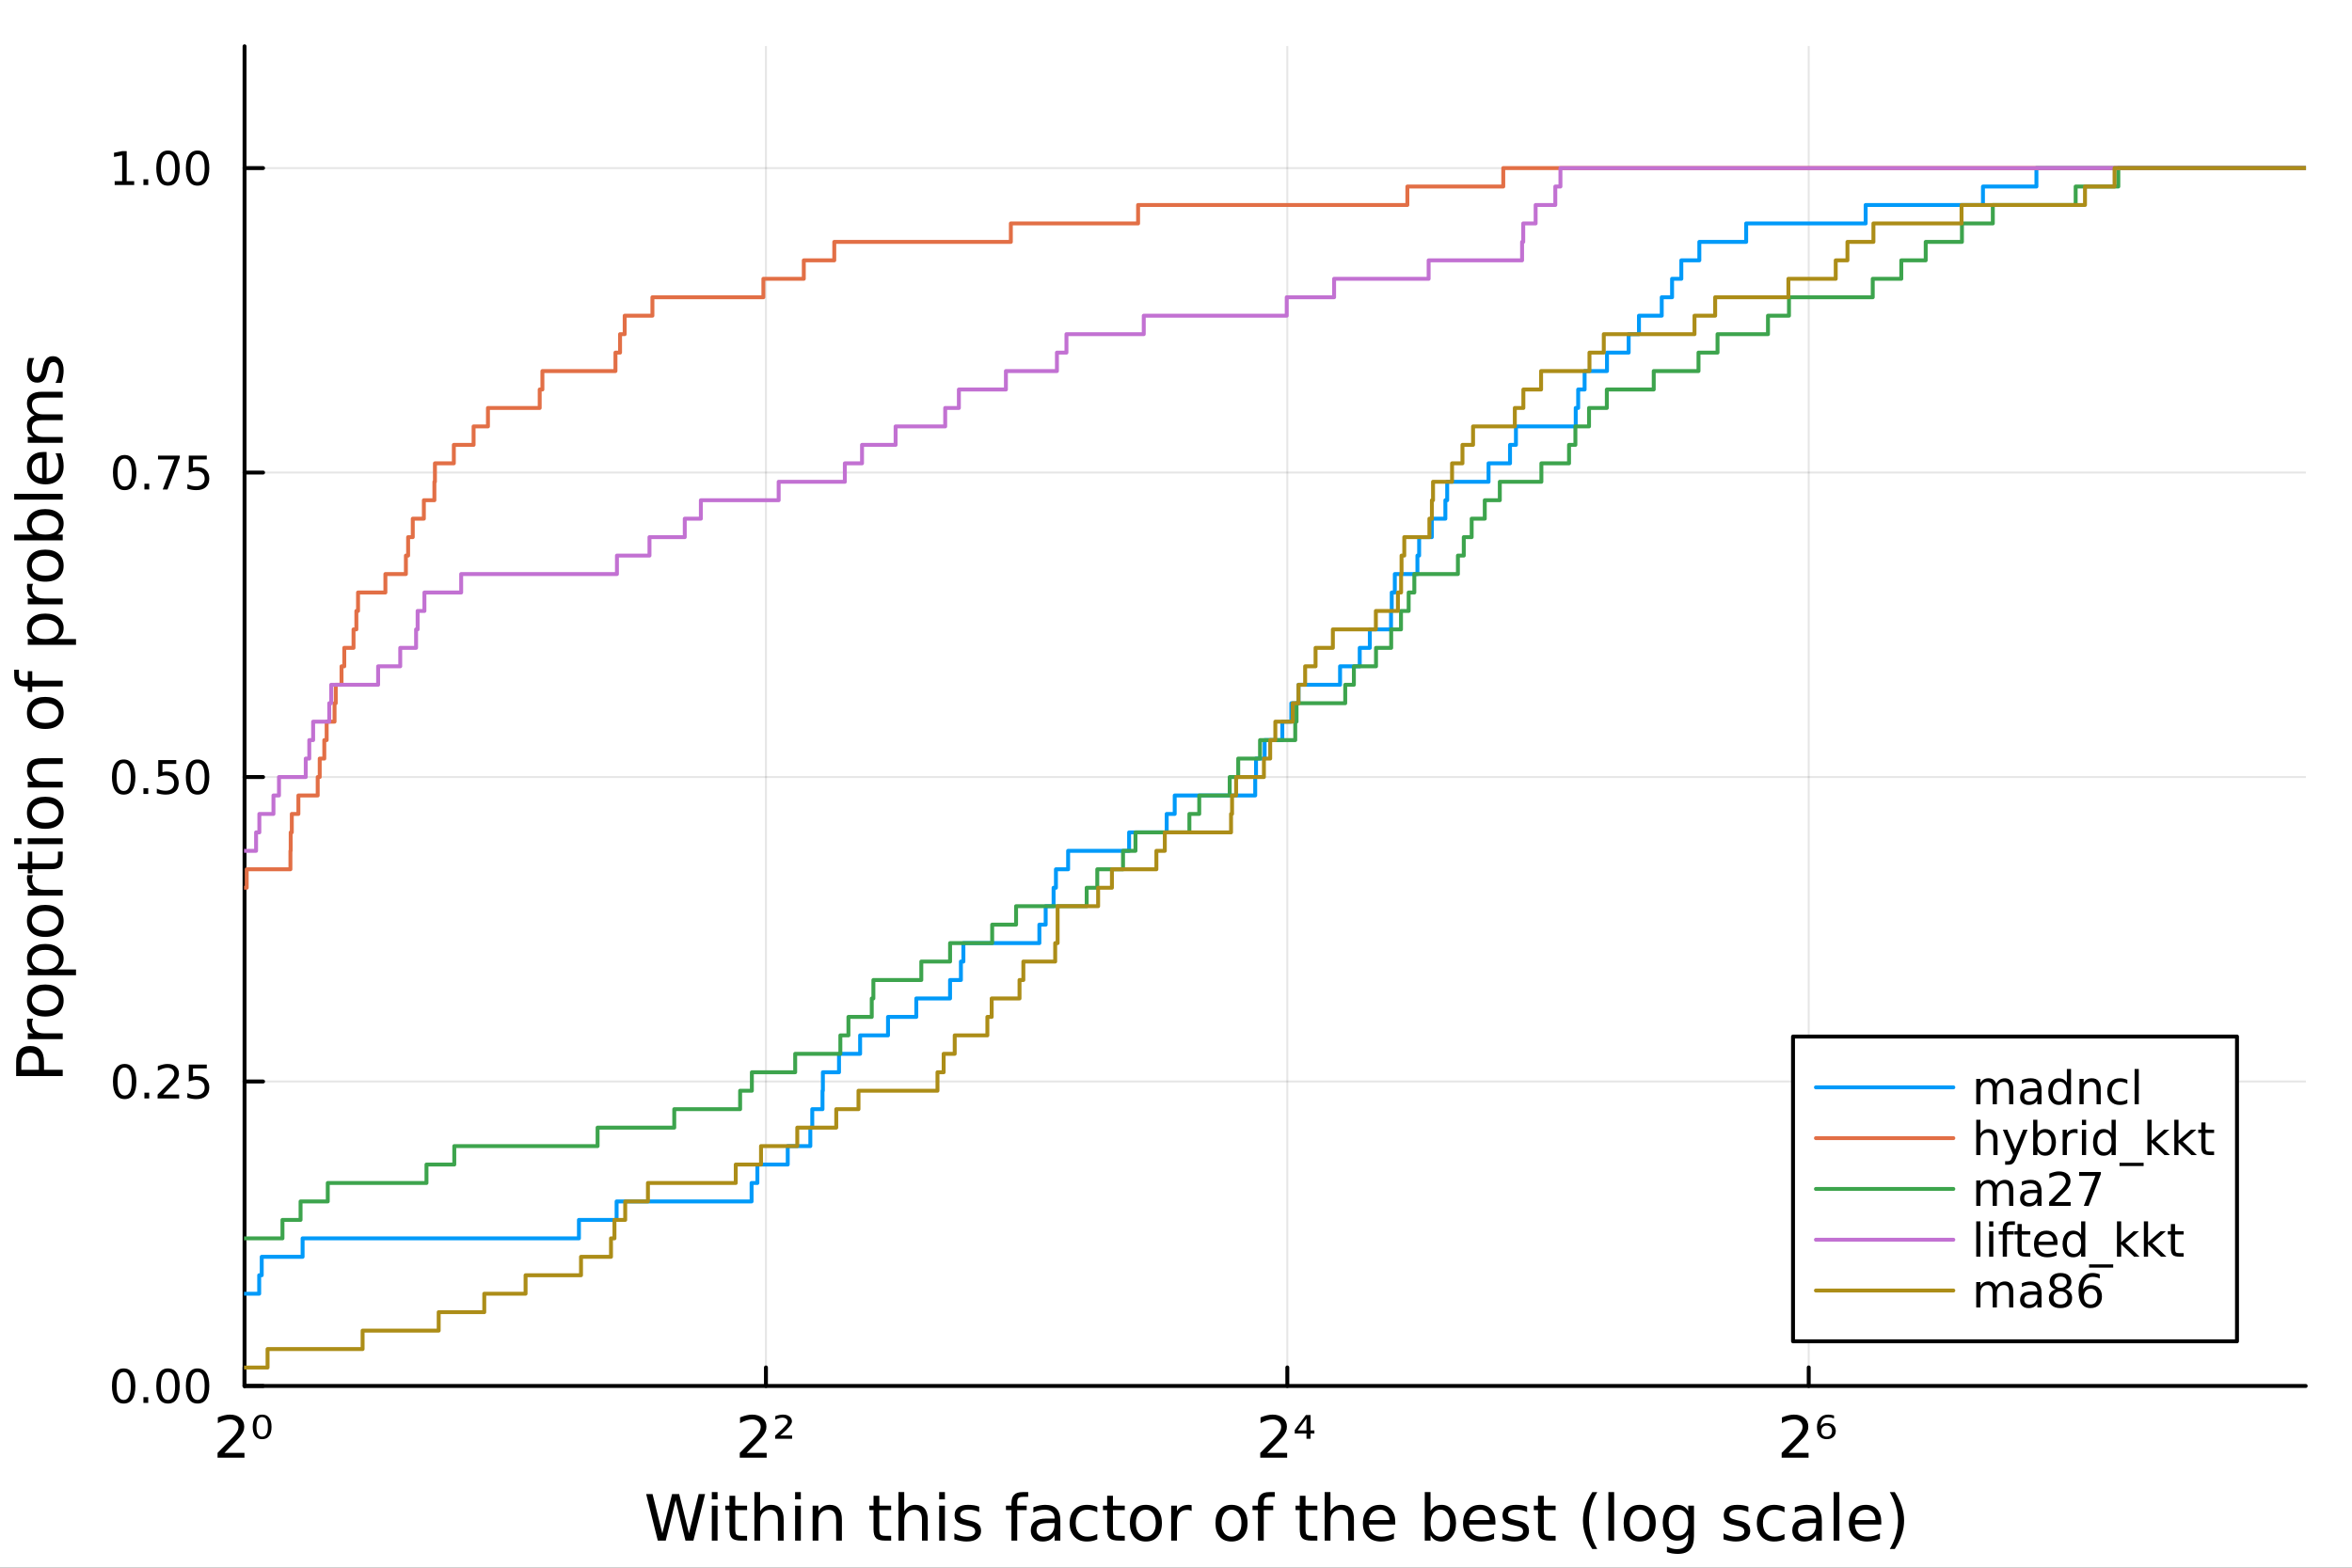 <?xml version="1.0" encoding="utf-8"?>
<svg xmlns="http://www.w3.org/2000/svg" xmlns:xlink="http://www.w3.org/1999/xlink" width="600" height="400" viewBox="0 0 2400 1600">
<rect x="0" y="0" width="2400" height="1600" fill="#333333" stroke="none"/>
<defs>
  <clipPath id="clip560">
    <rect x="0" y="0" width="2400" height="1600"/>
  </clipPath>
</defs>
<path clip-path="url(#clip560)" d="M0 1600 L2400 1600 L2400 0 L0 0  Z" fill="#ffffff" fill-rule="evenodd" fill-opacity="1"/>
<defs>
  <clipPath id="clip561">
    <rect x="480" y="0" width="1681" height="1600"/>
  </clipPath>
</defs>
<path clip-path="url(#clip560)" d="M249.542 1414.54 L2352.76 1414.54 L2352.76 47.244 L249.542 47.244  Z" fill="#ffffff" fill-rule="evenodd" fill-opacity="1"/>
<defs>
  <clipPath id="clip562">
    <rect x="249" y="47" width="2104" height="1368"/>
  </clipPath>
</defs>
<polyline clip-path="url(#clip562)" style="stroke:#000000; stroke-linecap:round; stroke-linejoin:round; stroke-width:2; stroke-opacity:0.1; fill:none" points="249.542,1414.54 249.542,47.244 "/>
<polyline clip-path="url(#clip562)" style="stroke:#000000; stroke-linecap:round; stroke-linejoin:round; stroke-width:2; stroke-opacity:0.1; fill:none" points="781.571,1414.54 781.571,47.244 "/>
<polyline clip-path="url(#clip562)" style="stroke:#000000; stroke-linecap:round; stroke-linejoin:round; stroke-width:2; stroke-opacity:0.1; fill:none" points="1313.6,1414.54 1313.6,47.244 "/>
<polyline clip-path="url(#clip562)" style="stroke:#000000; stroke-linecap:round; stroke-linejoin:round; stroke-width:2; stroke-opacity:0.1; fill:none" points="1845.63,1414.54 1845.63,47.244 "/>
<polyline clip-path="url(#clip562)" style="stroke:#000000; stroke-linecap:round; stroke-linejoin:round; stroke-width:2; stroke-opacity:0.1; fill:none" points="249.542,1414.54 2352.76,1414.54 "/>
<polyline clip-path="url(#clip562)" style="stroke:#000000; stroke-linecap:round; stroke-linejoin:round; stroke-width:2; stroke-opacity:0.1; fill:none" points="249.542,1103.79 2352.76,1103.79 "/>
<polyline clip-path="url(#clip562)" style="stroke:#000000; stroke-linecap:round; stroke-linejoin:round; stroke-width:2; stroke-opacity:0.1; fill:none" points="249.542,793.042 2352.76,793.042 "/>
<polyline clip-path="url(#clip562)" style="stroke:#000000; stroke-linecap:round; stroke-linejoin:round; stroke-width:2; stroke-opacity:0.1; fill:none" points="249.542,482.293 2352.76,482.293 "/>
<polyline clip-path="url(#clip562)" style="stroke:#000000; stroke-linecap:round; stroke-linejoin:round; stroke-width:2; stroke-opacity:0.1; fill:none" points="249.542,171.544 2352.76,171.544 "/>
<polyline clip-path="url(#clip560)" style="stroke:#000000; stroke-linecap:round; stroke-linejoin:round; stroke-width:4; stroke-opacity:1; fill:none" points="249.542,1414.54 2352.76,1414.54 "/>
<polyline clip-path="url(#clip560)" style="stroke:#000000; stroke-linecap:round; stroke-linejoin:round; stroke-width:4; stroke-opacity:1; fill:none" points="249.542,1414.54 249.542,1395.64 "/>
<polyline clip-path="url(#clip560)" style="stroke:#000000; stroke-linecap:round; stroke-linejoin:round; stroke-width:4; stroke-opacity:1; fill:none" points="781.571,1414.54 781.571,1395.64 "/>
<polyline clip-path="url(#clip560)" style="stroke:#000000; stroke-linecap:round; stroke-linejoin:round; stroke-width:4; stroke-opacity:1; fill:none" points="1313.6,1414.54 1313.6,1395.64 "/>
<polyline clip-path="url(#clip560)" style="stroke:#000000; stroke-linecap:round; stroke-linejoin:round; stroke-width:4; stroke-opacity:1; fill:none" points="1845.63,1414.54 1845.63,1395.64 "/>
<path clip-path="url(#clip560)" d="M229.042 1482.82 L249.441 1482.82 L249.441 1487.74 L222.01 1487.74 L222.01 1482.82 Q225.338 1479.38 231.067 1473.59 Q236.825 1467.77 238.301 1466.1 Q241.107 1462.94 242.207 1460.77 Q243.335 1458.57 243.335 1456.46 Q243.335 1453.02 240.905 1450.85 Q238.503 1448.68 234.626 1448.68 Q231.877 1448.68 228.81 1449.63 Q225.772 1450.59 222.3 1452.53 L222.3 1446.62 Q225.83 1445.21 228.897 1444.48 Q231.964 1443.76 234.51 1443.76 Q241.223 1443.76 245.216 1447.12 Q249.209 1450.47 249.209 1456.08 Q249.209 1458.75 248.197 1461.15 Q247.213 1463.52 244.58 1466.76 Q243.856 1467.6 239.979 1471.62 Q236.102 1475.62 229.042 1482.82 Z" fill="#000000" fill-rule="nonzero" fill-opacity="1" /><path clip-path="url(#clip560)" d="M271.865 1448.82 Q270.419 1446.33 267.496 1446.33 Q264.574 1446.33 263.127 1448.82 Q261.651 1451.31 261.651 1456.29 Q261.651 1461.29 263.127 1463.78 Q264.574 1466.27 267.496 1466.27 Q270.419 1466.27 271.865 1463.78 Q273.341 1461.29 273.341 1456.29 Q273.341 1451.31 271.865 1448.82 M267.496 1443.76 Q272.155 1443.76 274.614 1446.97 Q277.074 1450.18 277.074 1456.29 Q277.074 1462.42 274.614 1465.63 Q272.155 1468.85 267.496 1468.85 Q262.809 1468.85 260.349 1465.63 Q257.89 1462.42 257.89 1456.29 Q257.89 1450.18 260.349 1446.97 Q262.809 1443.76 267.496 1443.76 Z" fill="#000000" fill-rule="nonzero" fill-opacity="1" /><path clip-path="url(#clip560)" d="M761.91 1482.82 L782.309 1482.82 L782.309 1487.74 L754.879 1487.74 L754.879 1482.82 Q758.206 1479.38 763.936 1473.59 Q769.694 1467.77 771.169 1466.1 Q773.976 1462.94 775.076 1460.77 Q776.204 1458.57 776.204 1456.46 Q776.204 1453.02 773.774 1450.85 Q771.372 1448.68 767.495 1448.68 Q764.746 1448.68 761.679 1449.63 Q758.64 1450.59 755.168 1452.53 L755.168 1446.62 Q758.698 1445.21 761.765 1444.48 Q764.833 1443.76 767.379 1443.76 Q774.092 1443.76 778.085 1447.12 Q782.078 1450.47 782.078 1456.08 Q782.078 1458.75 781.065 1461.15 Q780.081 1463.52 777.448 1466.76 Q776.725 1467.6 772.848 1471.62 Q768.97 1475.62 761.91 1482.82 Z" fill="#000000" fill-rule="nonzero" fill-opacity="1" /><path clip-path="url(#clip560)" d="M795.996 1465.11 L808.264 1465.11 L808.264 1468.41 L790.961 1468.41 L790.961 1465.23 Q791.945 1464.33 793.768 1462.71 Q803.721 1453.89 803.721 1451.17 Q803.721 1449.26 802.217 1448.1 Q800.712 1446.91 798.253 1446.91 Q796.748 1446.91 794.983 1447.43 Q793.218 1447.93 791.135 1448.94 L791.135 1445.38 Q793.363 1444.57 795.272 1444.16 Q797.211 1443.76 798.86 1443.76 Q803.056 1443.76 805.573 1445.67 Q808.09 1447.58 808.09 1450.7 Q808.09 1454.72 798.513 1462.94 Q796.893 1464.33 795.996 1465.11 Z" fill="#000000" fill-rule="nonzero" fill-opacity="1" /><path clip-path="url(#clip560)" d="M1293.01 1482.82 L1313.41 1482.82 L1313.41 1487.74 L1285.98 1487.74 L1285.98 1482.82 Q1289.31 1479.38 1295.04 1473.59 Q1300.8 1467.77 1302.27 1466.1 Q1305.08 1462.94 1306.18 1460.77 Q1307.31 1458.57 1307.31 1456.46 Q1307.31 1453.02 1304.88 1450.85 Q1302.48 1448.68 1298.6 1448.68 Q1295.85 1448.68 1292.78 1449.63 Q1289.74 1450.59 1286.27 1452.53 L1286.27 1446.62 Q1289.8 1445.21 1292.87 1444.48 Q1295.94 1443.76 1298.48 1443.76 Q1305.2 1443.76 1309.19 1447.12 Q1313.18 1450.47 1313.18 1456.08 Q1313.18 1458.75 1312.17 1461.15 Q1311.18 1463.52 1308.55 1466.76 Q1307.83 1467.6 1303.95 1471.62 Q1300.07 1475.62 1293.01 1482.82 Z" fill="#000000" fill-rule="nonzero" fill-opacity="1" /><path clip-path="url(#clip560)" d="M1333.15 1447.75 L1324.21 1459.88 L1333.15 1459.88 L1333.15 1447.75 M1332.51 1444.25 L1337.31 1444.25 L1337.31 1459.88 L1341.22 1459.88 L1341.22 1463.03 L1337.31 1463.03 L1337.31 1468.41 L1333.15 1468.41 L1333.15 1463.03 L1321.17 1463.03 L1321.17 1459.53 L1332.51 1444.25 Z" fill="#000000" fill-rule="nonzero" fill-opacity="1" /><path clip-path="url(#clip560)" d="M1825.06 1482.82 L1845.46 1482.82 L1845.46 1487.74 L1818.03 1487.74 L1818.03 1482.82 Q1821.35 1479.38 1827.08 1473.59 Q1832.84 1467.77 1834.32 1466.1 Q1837.12 1462.94 1838.22 1460.77 Q1839.35 1458.57 1839.35 1456.46 Q1839.35 1453.02 1836.92 1450.85 Q1834.52 1448.68 1830.64 1448.68 Q1827.89 1448.68 1824.83 1449.63 Q1821.79 1450.59 1818.32 1452.53 L1818.32 1446.62 Q1821.85 1445.21 1824.91 1444.48 Q1827.98 1443.76 1830.53 1443.76 Q1837.24 1443.76 1841.23 1447.12 Q1845.23 1450.47 1845.23 1456.08 Q1845.23 1458.75 1844.21 1461.15 Q1843.23 1463.52 1840.6 1466.76 Q1839.87 1467.6 1836 1471.62 Q1832.12 1475.62 1825.06 1482.82 Z" fill="#000000" fill-rule="nonzero" fill-opacity="1" /><path clip-path="url(#clip560)" d="M1863.98 1454.96 Q1861.43 1454.96 1859.95 1456.46 Q1858.48 1457.99 1858.48 1460.63 Q1858.48 1463.23 1859.95 1464.74 Q1861.43 1466.27 1863.98 1466.27 Q1866.49 1466.27 1867.97 1464.74 Q1869.44 1463.23 1869.44 1460.63 Q1869.44 1457.99 1867.97 1456.46 Q1866.49 1454.96 1863.98 1454.96 M1871.44 1444.71 L1871.44 1447.69 Q1870.02 1447.12 1868.58 1446.83 Q1867.13 1446.51 1865.71 1446.51 Q1862.01 1446.51 1860.04 1448.68 Q1858.07 1450.88 1857.78 1455.3 Q1858.88 1453.89 1860.53 1453.13 Q1862.21 1452.38 1864.18 1452.38 Q1868.37 1452.38 1870.8 1454.58 Q1873.23 1456.81 1873.23 1460.63 Q1873.23 1464.3 1870.69 1466.59 Q1868.17 1468.85 1863.98 1468.85 Q1859.14 1468.85 1856.6 1465.63 Q1854.05 1462.42 1854.05 1456.29 Q1854.05 1450.56 1857.18 1447.17 Q1860.3 1443.76 1865.57 1443.76 Q1866.98 1443.76 1868.43 1443.99 Q1869.88 1444.25 1871.44 1444.71 Z" fill="#000000" fill-rule="nonzero" fill-opacity="1" /><path clip-path="url(#clip560)" d="M659.343 1524.84 L665.836 1524.84 L675.83 1565.01 L685.792 1524.84 L693.017 1524.84 L703.011 1565.01 L712.974 1524.84 L719.498 1524.84 L707.563 1572.36 L699.478 1572.36 L689.452 1531.11 L679.331 1572.36 L671.246 1572.36 L659.343 1524.84 Z" fill="#000000" fill-rule="nonzero" fill-opacity="1" /><path clip-path="url(#clip560)" d="M726.342 1536.72 L732.198 1536.72 L732.198 1572.36 L726.342 1572.36 L726.342 1536.72 M726.342 1522.84 L732.198 1522.84 L732.198 1530.25 L726.342 1530.25 L726.342 1522.84 Z" fill="#000000" fill-rule="nonzero" fill-opacity="1" /><path clip-path="url(#clip560)" d="M750.245 1526.59 L750.245 1536.72 L762.308 1536.72 L762.308 1541.27 L750.245 1541.27 L750.245 1560.62 Q750.245 1564.98 751.422 1566.22 Q752.632 1567.46 756.292 1567.46 L762.308 1567.46 L762.308 1572.36 L756.292 1572.36 Q749.513 1572.36 746.935 1569.85 Q744.357 1567.3 744.357 1560.62 L744.357 1541.27 L740.06 1541.27 L740.06 1536.72 L744.357 1536.72 L744.357 1526.59 L750.245 1526.59 Z" fill="#000000" fill-rule="nonzero" fill-opacity="1" /><path clip-path="url(#clip560)" d="M799.643 1550.85 L799.643 1572.36 L793.786 1572.36 L793.786 1551.04 Q793.786 1545.98 791.813 1543.46 Q789.839 1540.95 785.893 1540.95 Q781.15 1540.95 778.413 1543.97 Q775.676 1547 775.676 1552.22 L775.676 1572.36 L769.788 1572.36 L769.788 1522.84 L775.676 1522.84 L775.676 1542.25 Q777.776 1539.04 780.609 1537.45 Q783.474 1535.86 787.198 1535.86 Q793.341 1535.86 796.492 1539.68 Q799.643 1543.46 799.643 1550.85 Z" fill="#000000" fill-rule="nonzero" fill-opacity="1" /><path clip-path="url(#clip560)" d="M811.324 1536.72 L817.18 1536.72 L817.18 1572.36 L811.324 1572.36 L811.324 1536.72 M811.324 1522.84 L817.18 1522.84 L817.18 1530.25 L811.324 1530.25 L811.324 1522.84 Z" fill="#000000" fill-rule="nonzero" fill-opacity="1" /><path clip-path="url(#clip560)" d="M859.067 1550.85 L859.067 1572.36 L853.21 1572.36 L853.21 1551.04 Q853.21 1545.98 851.237 1543.46 Q849.263 1540.95 845.317 1540.95 Q840.574 1540.95 837.837 1543.97 Q835.1 1547 835.1 1552.22 L835.1 1572.36 L829.211 1572.36 L829.211 1536.72 L835.1 1536.72 L835.1 1542.25 Q837.2 1539.04 840.033 1537.45 Q842.898 1535.86 846.622 1535.86 Q852.765 1535.86 855.916 1539.68 Q859.067 1543.46 859.067 1550.85 Z" fill="#000000" fill-rule="nonzero" fill-opacity="1" /><path clip-path="url(#clip560)" d="M897.261 1526.59 L897.261 1536.72 L909.324 1536.72 L909.324 1541.27 L897.261 1541.27 L897.261 1560.62 Q897.261 1564.98 898.438 1566.22 Q899.648 1567.46 903.308 1567.46 L909.324 1567.46 L909.324 1572.36 L903.308 1572.36 Q896.529 1572.36 893.951 1569.85 Q891.373 1567.3 891.373 1560.62 L891.373 1541.27 L887.076 1541.27 L887.076 1536.72 L891.373 1536.72 L891.373 1526.59 L897.261 1526.59 Z" fill="#000000" fill-rule="nonzero" fill-opacity="1" /><path clip-path="url(#clip560)" d="M946.659 1550.85 L946.659 1572.36 L940.802 1572.36 L940.802 1551.04 Q940.802 1545.98 938.829 1543.46 Q936.855 1540.95 932.909 1540.95 Q928.166 1540.95 925.429 1543.97 Q922.692 1547 922.692 1552.22 L922.692 1572.36 L916.804 1572.36 L916.804 1522.84 L922.692 1522.84 L922.692 1542.25 Q924.792 1539.04 927.625 1537.45 Q930.49 1535.86 934.214 1535.86 Q940.357 1535.86 943.508 1539.68 Q946.659 1543.46 946.659 1550.85 Z" fill="#000000" fill-rule="nonzero" fill-opacity="1" /><path clip-path="url(#clip560)" d="M958.34 1536.72 L964.196 1536.72 L964.196 1572.36 L958.34 1572.36 L958.34 1536.72 M958.34 1522.84 L964.196 1522.84 L964.196 1530.25 L958.34 1530.25 L958.34 1522.84 Z" fill="#000000" fill-rule="nonzero" fill-opacity="1" /><path clip-path="url(#clip560)" d="M999.176 1537.77 L999.176 1543.3 Q996.693 1542.03 994.02 1541.39 Q991.346 1540.76 988.481 1540.76 Q984.121 1540.76 981.925 1542.09 Q979.76 1543.43 979.76 1546.11 Q979.76 1548.14 981.32 1549.32 Q982.88 1550.47 987.59 1551.52 L989.595 1551.96 Q995.834 1553.3 998.444 1555.75 Q1001.09 1558.17 1001.09 1562.53 Q1001.09 1567.49 997.139 1570.39 Q993.224 1573.29 986.349 1573.29 Q983.484 1573.29 980.365 1572.71 Q977.278 1572.17 973.84 1571.06 L973.84 1565.01 Q977.087 1566.7 980.238 1567.56 Q983.389 1568.39 986.476 1568.39 Q990.614 1568.39 992.842 1566.98 Q995.07 1565.55 995.07 1562.97 Q995.07 1560.59 993.447 1559.31 Q991.855 1558.04 986.413 1556.86 L984.375 1556.39 Q978.933 1555.24 976.514 1552.88 Q974.095 1550.5 974.095 1546.36 Q974.095 1541.33 977.66 1538.59 Q981.224 1535.86 987.781 1535.86 Q991.028 1535.86 993.892 1536.33 Q996.757 1536.81 999.176 1537.77 Z" fill="#000000" fill-rule="nonzero" fill-opacity="1" /><path clip-path="url(#clip560)" d="M1049.18 1522.84 L1049.18 1527.71 L1043.58 1527.71 Q1040.43 1527.71 1039.18 1528.98 Q1037.97 1530.25 1037.97 1533.56 L1037.97 1536.72 L1047.62 1536.72 L1047.62 1541.27 L1037.97 1541.27 L1037.97 1572.36 L1032.09 1572.36 L1032.09 1541.27 L1026.48 1541.27 L1026.48 1536.72 L1032.09 1536.72 L1032.09 1534.23 Q1032.09 1528.28 1034.86 1525.58 Q1037.62 1522.84 1043.64 1522.84 L1049.18 1522.84 Z" fill="#000000" fill-rule="nonzero" fill-opacity="1" /><path clip-path="url(#clip560)" d="M1070.28 1554.44 Q1063.18 1554.44 1060.45 1556.07 Q1057.71 1557.69 1057.71 1561.61 Q1057.71 1564.72 1059.75 1566.57 Q1061.81 1568.39 1065.35 1568.39 Q1070.22 1568.39 1073.15 1564.95 Q1076.11 1561.48 1076.11 1555.75 L1076.11 1554.44 L1070.28 1554.44 M1081.96 1552.03 L1081.96 1572.36 L1076.11 1572.36 L1076.11 1566.95 Q1074.1 1570.2 1071.11 1571.76 Q1068.12 1573.29 1063.79 1573.29 Q1058.31 1573.29 1055.07 1570.23 Q1051.85 1567.14 1051.85 1561.99 Q1051.85 1555.97 1055.86 1552.92 Q1059.9 1549.86 1067.89 1549.86 L1076.11 1549.86 L1076.11 1549.29 Q1076.11 1545.25 1073.43 1543.05 Q1070.79 1540.82 1065.98 1540.82 Q1062.93 1540.82 1060.03 1541.55 Q1057.14 1542.29 1054.46 1543.75 L1054.46 1538.34 Q1057.68 1537.1 1060.7 1536.49 Q1063.72 1535.86 1066.59 1535.86 Q1074.32 1535.86 1078.14 1539.87 Q1081.96 1543.88 1081.96 1552.03 Z" fill="#000000" fill-rule="nonzero" fill-opacity="1" /><path clip-path="url(#clip560)" d="M1119.68 1538.08 L1119.68 1543.56 Q1117.2 1542.19 1114.68 1541.52 Q1112.2 1540.82 1109.65 1540.82 Q1103.96 1540.82 1100.8 1544.45 Q1097.65 1548.05 1097.65 1554.57 Q1097.65 1561.1 1100.8 1564.72 Q1103.96 1568.32 1109.65 1568.32 Q1112.2 1568.32 1114.68 1567.65 Q1117.2 1566.95 1119.68 1565.58 L1119.68 1571 Q1117.23 1572.14 1114.59 1572.71 Q1111.98 1573.29 1109.02 1573.29 Q1100.96 1573.29 1096.22 1568.23 Q1091.48 1563.17 1091.48 1554.57 Q1091.48 1545.85 1096.25 1540.85 Q1101.06 1535.86 1109.4 1535.86 Q1112.1 1535.86 1114.68 1536.43 Q1117.26 1536.97 1119.68 1538.08 Z" fill="#000000" fill-rule="nonzero" fill-opacity="1" /><path clip-path="url(#clip560)" d="M1135.66 1526.59 L1135.66 1536.72 L1147.72 1536.72 L1147.72 1541.27 L1135.66 1541.27 L1135.66 1560.62 Q1135.66 1564.98 1136.83 1566.22 Q1138.04 1567.46 1141.7 1567.46 L1147.72 1567.46 L1147.72 1572.36 L1141.7 1572.36 Q1134.92 1572.36 1132.35 1569.85 Q1129.77 1567.3 1129.77 1560.62 L1129.77 1541.27 L1125.47 1541.27 L1125.47 1536.72 L1129.77 1536.72 L1129.77 1526.59 L1135.66 1526.59 Z" fill="#000000" fill-rule="nonzero" fill-opacity="1" /><path clip-path="url(#clip560)" d="M1169.24 1540.82 Q1164.52 1540.82 1161.79 1544.51 Q1159.05 1548.17 1159.05 1554.57 Q1159.05 1560.97 1161.76 1564.66 Q1164.49 1568.32 1169.24 1568.32 Q1173.91 1568.32 1176.65 1564.63 Q1179.39 1560.94 1179.39 1554.57 Q1179.39 1548.24 1176.65 1544.55 Q1173.91 1540.82 1169.24 1540.82 M1169.24 1535.86 Q1176.87 1535.86 1181.23 1540.82 Q1185.6 1545.79 1185.6 1554.57 Q1185.6 1563.32 1181.23 1568.32 Q1176.87 1573.29 1169.24 1573.29 Q1161.56 1573.29 1157.2 1568.32 Q1152.88 1563.32 1152.88 1554.57 Q1152.88 1545.79 1157.2 1540.82 Q1161.56 1535.86 1169.24 1535.86 Z" fill="#000000" fill-rule="nonzero" fill-opacity="1" /><path clip-path="url(#clip560)" d="M1215.96 1542.19 Q1214.97 1541.62 1213.8 1541.36 Q1212.65 1541.08 1211.25 1541.08 Q1206.28 1541.08 1203.61 1544.32 Q1200.97 1547.54 1200.97 1553.59 L1200.97 1572.36 L1195.08 1572.36 L1195.08 1536.72 L1200.97 1536.72 L1200.97 1542.25 Q1202.81 1539.01 1205.77 1537.45 Q1208.73 1535.86 1212.97 1535.86 Q1213.57 1535.86 1214.3 1535.95 Q1215.04 1536.02 1215.93 1536.17 L1215.96 1542.19 Z" fill="#000000" fill-rule="nonzero" fill-opacity="1" /><path clip-path="url(#clip560)" d="M1256.64 1540.82 Q1251.93 1540.82 1249.19 1544.51 Q1246.45 1548.17 1246.45 1554.57 Q1246.45 1560.97 1249.16 1564.66 Q1251.89 1568.32 1256.64 1568.32 Q1261.32 1568.32 1264.05 1564.63 Q1266.79 1560.94 1266.79 1554.57 Q1266.79 1548.24 1264.05 1544.55 Q1261.32 1540.82 1256.64 1540.82 M1256.64 1535.86 Q1264.28 1535.86 1268.64 1540.82 Q1273 1545.79 1273 1554.57 Q1273 1563.32 1268.64 1568.32 Q1264.28 1573.29 1256.64 1573.29 Q1248.97 1573.29 1244.61 1568.32 Q1240.28 1563.32 1240.28 1554.57 Q1240.28 1545.79 1244.61 1540.82 Q1248.97 1535.86 1256.64 1535.86 Z" fill="#000000" fill-rule="nonzero" fill-opacity="1" /><path clip-path="url(#clip560)" d="M1300.75 1522.84 L1300.75 1527.71 L1295.15 1527.71 Q1292 1527.71 1290.76 1528.98 Q1289.55 1530.25 1289.55 1533.56 L1289.55 1536.72 L1299.19 1536.72 L1299.19 1541.27 L1289.55 1541.27 L1289.55 1572.36 L1283.66 1572.36 L1283.66 1541.27 L1278.06 1541.27 L1278.06 1536.72 L1283.66 1536.72 L1283.66 1534.23 Q1283.66 1528.28 1286.43 1525.58 Q1289.2 1522.84 1295.21 1522.84 L1300.75 1522.84 Z" fill="#000000" fill-rule="nonzero" fill-opacity="1" /><path clip-path="url(#clip560)" d="M1332.17 1526.59 L1332.17 1536.72 L1344.23 1536.72 L1344.23 1541.27 L1332.17 1541.27 L1332.17 1560.62 Q1332.17 1564.98 1333.34 1566.22 Q1334.55 1567.46 1338.21 1567.46 L1344.23 1567.46 L1344.23 1572.36 L1338.21 1572.36 Q1331.43 1572.36 1328.86 1569.85 Q1326.28 1567.3 1326.28 1560.62 L1326.28 1541.27 L1321.98 1541.27 L1321.98 1536.72 L1326.28 1536.72 L1326.28 1526.59 L1332.17 1526.59 Z" fill="#000000" fill-rule="nonzero" fill-opacity="1" /><path clip-path="url(#clip560)" d="M1381.56 1550.85 L1381.56 1572.36 L1375.71 1572.36 L1375.71 1551.04 Q1375.71 1545.98 1373.73 1543.46 Q1371.76 1540.95 1367.81 1540.95 Q1363.07 1540.95 1360.33 1543.97 Q1357.6 1547 1357.6 1552.22 L1357.6 1572.36 L1351.71 1572.36 L1351.71 1522.84 L1357.6 1522.84 L1357.6 1542.25 Q1359.7 1539.04 1362.53 1537.45 Q1365.39 1535.86 1369.12 1535.86 Q1375.26 1535.86 1378.41 1539.68 Q1381.56 1543.46 1381.56 1550.85 Z" fill="#000000" fill-rule="nonzero" fill-opacity="1" /><path clip-path="url(#clip560)" d="M1423.74 1553.08 L1423.74 1555.94 L1396.81 1555.94 Q1397.19 1561.99 1400.44 1565.17 Q1403.72 1568.32 1409.54 1568.32 Q1412.91 1568.32 1416.07 1567.49 Q1419.25 1566.67 1422.37 1565.01 L1422.37 1570.55 Q1419.22 1571.89 1415.91 1572.59 Q1412.6 1573.29 1409.19 1573.29 Q1400.66 1573.29 1395.66 1568.32 Q1390.7 1563.36 1390.7 1554.89 Q1390.7 1546.14 1395.41 1541.01 Q1400.15 1535.86 1408.17 1535.86 Q1415.37 1535.86 1419.54 1540.5 Q1423.74 1545.12 1423.74 1553.08 M1417.88 1551.36 Q1417.82 1546.55 1415.17 1543.69 Q1412.56 1540.82 1408.24 1540.82 Q1403.33 1540.82 1400.37 1543.59 Q1397.45 1546.36 1397 1551.39 L1417.88 1551.36 Z" fill="#000000" fill-rule="nonzero" fill-opacity="1" /><path clip-path="url(#clip560)" d="M1479.66 1554.57 Q1479.66 1548.11 1476.99 1544.45 Q1474.34 1540.76 1469.7 1540.76 Q1465.05 1540.76 1462.38 1544.45 Q1459.73 1548.11 1459.73 1554.57 Q1459.73 1561.03 1462.38 1564.72 Q1465.05 1568.39 1469.7 1568.39 Q1474.34 1568.39 1476.99 1564.72 Q1479.66 1561.03 1479.66 1554.57 M1459.73 1542.13 Q1461.58 1538.94 1464.38 1537.42 Q1467.21 1535.86 1471.13 1535.86 Q1477.62 1535.86 1481.66 1541.01 Q1485.74 1546.17 1485.74 1554.57 Q1485.74 1562.97 1481.66 1568.13 Q1477.62 1573.29 1471.13 1573.29 Q1467.21 1573.29 1464.38 1571.76 Q1461.58 1570.2 1459.73 1567.02 L1459.73 1572.36 L1453.85 1572.36 L1453.85 1522.84 L1459.73 1522.84 L1459.73 1542.13 Z" fill="#000000" fill-rule="nonzero" fill-opacity="1" /><path clip-path="url(#clip560)" d="M1525.94 1553.08 L1525.94 1555.94 L1499.01 1555.94 Q1499.39 1561.99 1502.64 1565.17 Q1505.92 1568.32 1511.74 1568.32 Q1515.12 1568.32 1518.27 1567.49 Q1521.45 1566.67 1524.57 1565.01 L1524.57 1570.55 Q1521.42 1571.89 1518.11 1572.59 Q1514.8 1573.29 1511.39 1573.29 Q1502.86 1573.29 1497.87 1568.32 Q1492.9 1563.36 1492.9 1554.89 Q1492.9 1546.14 1497.61 1541.01 Q1502.35 1535.86 1510.37 1535.86 Q1517.57 1535.86 1521.74 1540.5 Q1525.94 1545.12 1525.94 1553.08 M1520.08 1551.36 Q1520.02 1546.55 1517.38 1543.69 Q1514.77 1540.82 1510.44 1540.82 Q1505.54 1540.82 1502.58 1543.59 Q1499.65 1546.36 1499.2 1551.39 L1520.08 1551.36 Z" fill="#000000" fill-rule="nonzero" fill-opacity="1" /><path clip-path="url(#clip560)" d="M1558.28 1537.77 L1558.28 1543.3 Q1555.79 1542.03 1553.12 1541.39 Q1550.45 1540.76 1547.58 1540.76 Q1543.22 1540.76 1541.02 1542.09 Q1538.86 1543.43 1538.86 1546.11 Q1538.86 1548.14 1540.42 1549.32 Q1541.98 1550.47 1546.69 1551.52 L1548.7 1551.96 Q1554.93 1553.3 1557.54 1555.75 Q1560.19 1558.17 1560.19 1562.53 Q1560.19 1567.49 1556.24 1570.39 Q1552.32 1573.29 1545.45 1573.29 Q1542.58 1573.29 1539.47 1572.71 Q1536.38 1572.17 1532.94 1571.06 L1532.94 1565.01 Q1536.19 1566.7 1539.34 1567.56 Q1542.49 1568.39 1545.58 1568.39 Q1549.71 1568.39 1551.94 1566.98 Q1554.17 1565.55 1554.17 1562.97 Q1554.17 1560.59 1552.55 1559.31 Q1550.96 1558.04 1545.51 1556.86 L1543.48 1556.39 Q1538.03 1555.24 1535.61 1552.88 Q1533.19 1550.5 1533.19 1546.36 Q1533.19 1541.33 1536.76 1538.59 Q1540.32 1535.86 1546.88 1535.86 Q1550.13 1535.86 1552.99 1536.33 Q1555.86 1536.81 1558.28 1537.77 Z" fill="#000000" fill-rule="nonzero" fill-opacity="1" /><path clip-path="url(#clip560)" d="M1575.3 1526.59 L1575.3 1536.72 L1587.37 1536.72 L1587.37 1541.27 L1575.3 1541.27 L1575.3 1560.62 Q1575.3 1564.98 1576.48 1566.22 Q1577.69 1567.46 1581.35 1567.46 L1587.37 1567.46 L1587.37 1572.36 L1581.35 1572.36 Q1574.57 1572.36 1571.99 1569.85 Q1569.42 1567.3 1569.42 1560.62 L1569.42 1541.27 L1565.12 1541.27 L1565.12 1536.72 L1569.42 1536.72 L1569.42 1526.59 L1575.3 1526.59 Z" fill="#000000" fill-rule="nonzero" fill-opacity="1" /><path clip-path="url(#clip560)" d="M1629.86 1522.9 Q1625.59 1530.22 1623.52 1537.38 Q1621.46 1544.55 1621.46 1551.9 Q1621.46 1559.25 1623.52 1566.48 Q1625.62 1573.67 1629.86 1580.96 L1624.77 1580.96 Q1619.99 1573.48 1617.6 1566.25 Q1615.25 1559.03 1615.25 1551.9 Q1615.25 1544.8 1617.6 1537.61 Q1619.96 1530.41 1624.77 1522.9 L1629.86 1522.9 Z" fill="#000000" fill-rule="nonzero" fill-opacity="1" /><path clip-path="url(#clip560)" d="M1641.22 1522.84 L1647.08 1522.84 L1647.08 1572.36 L1641.22 1572.36 L1641.22 1522.84 Z" fill="#000000" fill-rule="nonzero" fill-opacity="1" /><path clip-path="url(#clip560)" d="M1673.14 1540.82 Q1668.43 1540.82 1665.7 1544.51 Q1662.96 1548.17 1662.96 1554.57 Q1662.96 1560.97 1665.67 1564.66 Q1668.4 1568.32 1673.14 1568.32 Q1677.82 1568.32 1680.56 1564.63 Q1683.3 1560.94 1683.3 1554.57 Q1683.3 1548.24 1680.56 1544.55 Q1677.82 1540.82 1673.14 1540.82 M1673.14 1535.86 Q1680.78 1535.86 1685.14 1540.82 Q1689.5 1545.79 1689.5 1554.57 Q1689.5 1563.32 1685.14 1568.32 Q1680.78 1573.29 1673.14 1573.29 Q1665.47 1573.29 1661.11 1568.32 Q1656.79 1563.32 1656.79 1554.57 Q1656.79 1545.79 1661.11 1540.82 Q1665.47 1535.86 1673.14 1535.86 Z" fill="#000000" fill-rule="nonzero" fill-opacity="1" /><path clip-path="url(#clip560)" d="M1722.67 1554.13 Q1722.67 1547.76 1720.03 1544.26 Q1717.42 1540.76 1712.68 1540.76 Q1707.97 1540.76 1705.32 1544.26 Q1702.71 1547.76 1702.71 1554.13 Q1702.71 1560.46 1705.32 1563.96 Q1707.97 1567.46 1712.68 1567.46 Q1717.42 1567.46 1720.03 1563.96 Q1722.67 1560.46 1722.67 1554.13 M1728.53 1567.94 Q1728.53 1577.04 1724.48 1581.47 Q1720.44 1585.92 1712.1 1585.92 Q1709.02 1585.92 1706.28 1585.45 Q1703.54 1585 1700.96 1584.04 L1700.96 1578.35 Q1703.54 1579.75 1706.06 1580.42 Q1708.57 1581.08 1711.18 1581.08 Q1716.94 1581.08 1719.81 1578.06 Q1722.67 1575.07 1722.67 1568.99 L1722.67 1566.09 Q1720.86 1569.24 1718.02 1570.8 Q1715.19 1572.36 1711.24 1572.36 Q1704.69 1572.36 1700.68 1567.37 Q1696.67 1562.37 1696.67 1554.13 Q1696.67 1545.85 1700.68 1540.85 Q1704.69 1535.86 1711.24 1535.86 Q1715.19 1535.86 1718.02 1537.42 Q1720.86 1538.98 1722.67 1542.13 L1722.67 1536.72 L1728.53 1536.72 L1728.53 1567.94 Z" fill="#000000" fill-rule="nonzero" fill-opacity="1" /><path clip-path="url(#clip560)" d="M1784.04 1537.77 L1784.04 1543.3 Q1781.55 1542.03 1778.88 1541.39 Q1776.21 1540.76 1773.34 1540.76 Q1768.98 1540.76 1766.78 1542.09 Q1764.62 1543.43 1764.62 1546.11 Q1764.62 1548.14 1766.18 1549.32 Q1767.74 1550.47 1772.45 1551.52 L1774.46 1551.96 Q1780.69 1553.3 1783.3 1555.75 Q1785.95 1558.17 1785.95 1562.53 Q1785.95 1567.49 1782 1570.39 Q1778.08 1573.29 1771.21 1573.29 Q1768.34 1573.29 1765.22 1572.71 Q1762.14 1572.17 1758.7 1571.06 L1758.7 1565.01 Q1761.95 1566.7 1765.1 1567.56 Q1768.25 1568.39 1771.34 1568.39 Q1775.47 1568.39 1777.7 1566.98 Q1779.93 1565.55 1779.93 1562.97 Q1779.93 1560.59 1778.31 1559.31 Q1776.71 1558.04 1771.27 1556.86 L1769.24 1556.39 Q1763.79 1555.24 1761.37 1552.88 Q1758.95 1550.5 1758.95 1546.36 Q1758.95 1541.33 1762.52 1538.59 Q1766.08 1535.86 1772.64 1535.86 Q1775.89 1535.86 1778.75 1536.33 Q1781.62 1536.81 1784.04 1537.77 Z" fill="#000000" fill-rule="nonzero" fill-opacity="1" /><path clip-path="url(#clip560)" d="M1820.92 1538.08 L1820.92 1543.56 Q1818.44 1542.19 1815.93 1541.52 Q1813.45 1540.82 1810.9 1540.82 Q1805.2 1540.82 1802.05 1544.45 Q1798.9 1548.05 1798.9 1554.57 Q1798.9 1561.1 1802.05 1564.72 Q1805.2 1568.32 1810.9 1568.32 Q1813.45 1568.32 1815.93 1567.65 Q1818.44 1566.95 1820.92 1565.58 L1820.92 1571 Q1818.47 1572.14 1815.83 1572.71 Q1813.22 1573.29 1810.26 1573.29 Q1802.21 1573.29 1797.47 1568.23 Q1792.72 1563.17 1792.72 1554.57 Q1792.72 1545.85 1797.5 1540.85 Q1802.31 1535.86 1810.64 1535.86 Q1813.35 1535.86 1815.93 1536.43 Q1818.51 1536.97 1820.92 1538.08 Z" fill="#000000" fill-rule="nonzero" fill-opacity="1" /><path clip-path="url(#clip560)" d="M1847.31 1554.44 Q1840.21 1554.44 1837.48 1556.07 Q1834.74 1557.69 1834.74 1561.61 Q1834.74 1564.72 1836.78 1566.57 Q1838.84 1568.39 1842.38 1568.39 Q1847.25 1568.39 1850.18 1564.95 Q1853.14 1561.48 1853.14 1555.75 L1853.14 1554.44 L1847.31 1554.44 M1858.99 1552.03 L1858.99 1572.36 L1853.14 1572.36 L1853.14 1566.95 Q1851.13 1570.2 1848.14 1571.76 Q1845.15 1573.29 1840.82 1573.29 Q1835.34 1573.29 1832.1 1570.23 Q1828.88 1567.14 1828.88 1561.99 Q1828.88 1555.97 1832.89 1552.92 Q1836.93 1549.86 1844.92 1549.86 L1853.14 1549.86 L1853.14 1549.29 Q1853.14 1545.25 1850.46 1543.05 Q1847.82 1540.82 1843.01 1540.82 Q1839.96 1540.82 1837.06 1541.55 Q1834.17 1542.29 1831.49 1543.75 L1831.49 1538.34 Q1834.71 1537.1 1837.73 1536.49 Q1840.75 1535.86 1843.62 1535.86 Q1851.35 1535.86 1855.17 1539.87 Q1858.99 1543.88 1858.99 1552.03 Z" fill="#000000" fill-rule="nonzero" fill-opacity="1" /><path clip-path="url(#clip560)" d="M1871.05 1522.84 L1876.91 1522.84 L1876.91 1572.36 L1871.05 1572.36 L1871.05 1522.84 Z" fill="#000000" fill-rule="nonzero" fill-opacity="1" /><path clip-path="url(#clip560)" d="M1919.66 1553.08 L1919.66 1555.94 L1892.73 1555.94 Q1893.11 1561.99 1896.36 1565.17 Q1899.64 1568.32 1905.46 1568.32 Q1908.84 1568.32 1911.99 1567.49 Q1915.17 1566.67 1918.29 1565.01 L1918.29 1570.55 Q1915.14 1571.89 1911.83 1572.59 Q1908.52 1573.29 1905.11 1573.29 Q1896.58 1573.29 1891.58 1568.32 Q1886.62 1563.36 1886.62 1554.89 Q1886.62 1546.14 1891.33 1541.01 Q1896.07 1535.86 1904.09 1535.86 Q1911.29 1535.86 1915.46 1540.5 Q1919.66 1545.12 1919.66 1553.08 M1913.8 1551.36 Q1913.74 1546.55 1911.1 1543.69 Q1908.49 1540.82 1904.16 1540.82 Q1899.25 1540.82 1896.29 1543.59 Q1893.37 1546.36 1892.92 1551.39 L1913.8 1551.36 Z" fill="#000000" fill-rule="nonzero" fill-opacity="1" /><path clip-path="url(#clip560)" d="M1928.35 1522.9 L1933.44 1522.9 Q1938.21 1530.41 1940.57 1537.61 Q1942.96 1544.8 1942.96 1551.9 Q1942.96 1559.03 1940.57 1566.25 Q1938.21 1573.48 1933.44 1580.96 L1928.35 1580.96 Q1932.58 1573.67 1934.65 1566.48 Q1936.75 1559.25 1936.75 1551.9 Q1936.75 1544.55 1934.65 1537.38 Q1932.58 1530.22 1928.35 1522.9 Z" fill="#000000" fill-rule="nonzero" fill-opacity="1" /><polyline clip-path="url(#clip560)" style="stroke:#000000; stroke-linecap:round; stroke-linejoin:round; stroke-width:4; stroke-opacity:1; fill:none" points="249.542,1414.54 249.542,47.244 "/>
<polyline clip-path="url(#clip560)" style="stroke:#000000; stroke-linecap:round; stroke-linejoin:round; stroke-width:4; stroke-opacity:1; fill:none" points="249.542,1414.54 268.44,1414.54 "/>
<polyline clip-path="url(#clip560)" style="stroke:#000000; stroke-linecap:round; stroke-linejoin:round; stroke-width:4; stroke-opacity:1; fill:none" points="249.542,1103.79 268.44,1103.79 "/>
<polyline clip-path="url(#clip560)" style="stroke:#000000; stroke-linecap:round; stroke-linejoin:round; stroke-width:4; stroke-opacity:1; fill:none" points="249.542,793.042 268.44,793.042 "/>
<polyline clip-path="url(#clip560)" style="stroke:#000000; stroke-linecap:round; stroke-linejoin:round; stroke-width:4; stroke-opacity:1; fill:none" points="249.542,482.293 268.44,482.293 "/>
<polyline clip-path="url(#clip560)" style="stroke:#000000; stroke-linecap:round; stroke-linejoin:round; stroke-width:4; stroke-opacity:1; fill:none" points="249.542,171.544 268.44,171.544 "/>
<path clip-path="url(#clip560)" d="M126.205 1400.34 Q122.593 1400.34 120.765 1403.9 Q118.959 1407.44 118.959 1414.57 Q118.959 1421.68 120.765 1425.25 Q122.593 1428.79 126.205 1428.79 Q129.839 1428.79 131.644 1425.25 Q133.473 1421.68 133.473 1414.57 Q133.473 1407.44 131.644 1403.9 Q129.839 1400.34 126.205 1400.34 M126.205 1396.63 Q132.015 1396.63 135.07 1401.24 Q138.149 1405.82 138.149 1414.57 Q138.149 1423.3 135.07 1427.91 Q132.015 1432.49 126.205 1432.49 Q120.394 1432.49 117.316 1427.91 Q114.26 1423.3 114.26 1414.57 Q114.26 1405.82 117.316 1401.24 Q120.394 1396.63 126.205 1396.63 Z" fill="#000000" fill-rule="nonzero" fill-opacity="1" /><path clip-path="url(#clip560)" d="M146.366 1425.94 L151.251 1425.94 L151.251 1431.82 L146.366 1431.82 L146.366 1425.94 Z" fill="#000000" fill-rule="nonzero" fill-opacity="1" /><path clip-path="url(#clip560)" d="M171.436 1400.34 Q167.825 1400.34 165.996 1403.9 Q164.19 1407.44 164.19 1414.57 Q164.19 1421.68 165.996 1425.25 Q167.825 1428.79 171.436 1428.79 Q175.07 1428.79 176.876 1425.25 Q178.704 1421.68 178.704 1414.57 Q178.704 1407.44 176.876 1403.9 Q175.07 1400.34 171.436 1400.34 M171.436 1396.63 Q177.246 1396.63 180.301 1401.24 Q183.38 1405.82 183.38 1414.57 Q183.38 1423.3 180.301 1427.91 Q177.246 1432.49 171.436 1432.49 Q165.626 1432.49 162.547 1427.91 Q159.491 1423.3 159.491 1414.57 Q159.491 1405.82 162.547 1401.24 Q165.626 1396.63 171.436 1396.63 Z" fill="#000000" fill-rule="nonzero" fill-opacity="1" /><path clip-path="url(#clip560)" d="M201.598 1400.34 Q197.987 1400.34 196.158 1403.9 Q194.352 1407.44 194.352 1414.57 Q194.352 1421.68 196.158 1425.25 Q197.987 1428.79 201.598 1428.79 Q205.232 1428.79 207.037 1425.25 Q208.866 1421.68 208.866 1414.57 Q208.866 1407.44 207.037 1403.9 Q205.232 1400.34 201.598 1400.34 M201.598 1396.63 Q207.408 1396.63 210.463 1401.24 Q213.542 1405.82 213.542 1414.57 Q213.542 1423.3 210.463 1427.91 Q207.408 1432.49 201.598 1432.49 Q195.787 1432.49 192.709 1427.91 Q189.653 1423.3 189.653 1414.57 Q189.653 1405.82 192.709 1401.24 Q195.787 1396.63 201.598 1396.63 Z" fill="#000000" fill-rule="nonzero" fill-opacity="1" /><path clip-path="url(#clip560)" d="M127.2 1089.59 Q123.589 1089.59 121.76 1093.15 Q119.955 1096.7 119.955 1103.83 Q119.955 1110.93 121.76 1114.5 Q123.589 1118.04 127.2 1118.04 Q130.834 1118.04 132.64 1114.5 Q134.468 1110.93 134.468 1103.83 Q134.468 1096.7 132.64 1093.15 Q130.834 1089.59 127.2 1089.59 M127.2 1085.89 Q133.01 1085.89 136.066 1090.49 Q139.144 1095.08 139.144 1103.83 Q139.144 1112.55 136.066 1117.16 Q133.01 1121.74 127.2 1121.74 Q121.39 1121.74 118.311 1117.16 Q115.256 1112.55 115.256 1103.83 Q115.256 1095.08 118.311 1090.49 Q121.39 1085.89 127.2 1085.89 Z" fill="#000000" fill-rule="nonzero" fill-opacity="1" /><path clip-path="url(#clip560)" d="M147.362 1115.19 L152.246 1115.19 L152.246 1121.07 L147.362 1121.07 L147.362 1115.19 Z" fill="#000000" fill-rule="nonzero" fill-opacity="1" /><path clip-path="url(#clip560)" d="M166.459 1117.14 L182.778 1117.14 L182.778 1121.07 L160.834 1121.07 L160.834 1117.14 Q163.496 1114.38 168.079 1109.75 Q172.686 1105.1 173.866 1103.76 Q176.112 1101.23 176.991 1099.5 Q177.894 1097.74 177.894 1096.05 Q177.894 1093.29 175.95 1091.56 Q174.028 1089.82 170.927 1089.82 Q168.727 1089.82 166.274 1090.58 Q163.843 1091.35 161.065 1092.9 L161.065 1088.18 Q163.89 1087.04 166.343 1086.46 Q168.797 1085.89 170.834 1085.89 Q176.204 1085.89 179.399 1088.57 Q182.593 1091.26 182.593 1095.75 Q182.593 1097.88 181.783 1099.8 Q180.996 1101.7 178.889 1104.29 Q178.311 1104.96 175.209 1108.18 Q172.107 1111.37 166.459 1117.14 Z" fill="#000000" fill-rule="nonzero" fill-opacity="1" /><path clip-path="url(#clip560)" d="M192.639 1086.51 L210.996 1086.51 L210.996 1090.45 L196.922 1090.45 L196.922 1098.92 Q197.94 1098.57 198.959 1098.41 Q199.977 1098.22 200.996 1098.22 Q206.783 1098.22 210.162 1101.39 Q213.542 1104.57 213.542 1109.98 Q213.542 1115.56 210.07 1118.66 Q206.598 1121.74 200.278 1121.74 Q198.102 1121.74 195.834 1121.37 Q193.588 1121 191.181 1120.26 L191.181 1115.56 Q193.264 1116.7 195.487 1117.25 Q197.709 1117.81 200.186 1117.81 Q204.19 1117.81 206.528 1115.7 Q208.866 1113.59 208.866 1109.98 Q208.866 1106.37 206.528 1104.27 Q204.19 1102.16 200.186 1102.16 Q198.311 1102.16 196.436 1102.58 Q194.584 1102.99 192.639 1103.87 L192.639 1086.51 Z" fill="#000000" fill-rule="nonzero" fill-opacity="1" /><path clip-path="url(#clip560)" d="M126.205 778.84 Q122.593 778.84 120.765 782.405 Q118.959 785.947 118.959 793.076 Q118.959 800.183 120.765 803.748 Q122.593 807.289 126.205 807.289 Q129.839 807.289 131.644 803.748 Q133.473 800.183 133.473 793.076 Q133.473 785.947 131.644 782.405 Q129.839 778.84 126.205 778.84 M126.205 775.137 Q132.015 775.137 135.07 779.743 Q138.149 784.327 138.149 793.076 Q138.149 801.803 135.07 806.41 Q132.015 810.993 126.205 810.993 Q120.394 810.993 117.316 806.41 Q114.26 801.803 114.26 793.076 Q114.26 784.327 117.316 779.743 Q120.394 775.137 126.205 775.137 Z" fill="#000000" fill-rule="nonzero" fill-opacity="1" /><path clip-path="url(#clip560)" d="M146.366 804.442 L151.251 804.442 L151.251 810.322 L146.366 810.322 L146.366 804.442 Z" fill="#000000" fill-rule="nonzero" fill-opacity="1" /><path clip-path="url(#clip560)" d="M161.482 775.762 L179.839 775.762 L179.839 779.697 L165.765 779.697 L165.765 788.169 Q166.783 787.822 167.802 787.66 Q168.82 787.475 169.839 787.475 Q175.626 787.475 179.005 790.646 Q182.385 793.817 182.385 799.234 Q182.385 804.813 178.913 807.914 Q175.44 810.993 169.121 810.993 Q166.945 810.993 164.677 810.623 Q162.431 810.252 160.024 809.512 L160.024 804.813 Q162.107 805.947 164.329 806.502 Q166.552 807.058 169.028 807.058 Q173.033 807.058 175.371 804.951 Q177.709 802.845 177.709 799.234 Q177.709 795.623 175.371 793.516 Q173.033 791.41 169.028 791.41 Q167.153 791.41 165.278 791.827 Q163.427 792.243 161.482 793.123 L161.482 775.762 Z" fill="#000000" fill-rule="nonzero" fill-opacity="1" /><path clip-path="url(#clip560)" d="M201.598 778.84 Q197.987 778.84 196.158 782.405 Q194.352 785.947 194.352 793.076 Q194.352 800.183 196.158 803.748 Q197.987 807.289 201.598 807.289 Q205.232 807.289 207.037 803.748 Q208.866 800.183 208.866 793.076 Q208.866 785.947 207.037 782.405 Q205.232 778.84 201.598 778.84 M201.598 775.137 Q207.408 775.137 210.463 779.743 Q213.542 784.327 213.542 793.076 Q213.542 801.803 210.463 806.41 Q207.408 810.993 201.598 810.993 Q195.787 810.993 192.709 806.41 Q189.653 801.803 189.653 793.076 Q189.653 784.327 192.709 779.743 Q195.787 775.137 201.598 775.137 Z" fill="#000000" fill-rule="nonzero" fill-opacity="1" /><path clip-path="url(#clip560)" d="M127.2 468.091 Q123.589 468.091 121.76 471.656 Q119.955 475.198 119.955 482.327 Q119.955 489.434 121.76 492.999 Q123.589 496.54 127.2 496.54 Q130.834 496.54 132.64 492.999 Q134.468 489.434 134.468 482.327 Q134.468 475.198 132.64 471.656 Q130.834 468.091 127.2 468.091 M127.2 464.388 Q133.01 464.388 136.066 468.994 Q139.144 473.578 139.144 482.327 Q139.144 491.054 136.066 495.661 Q133.01 500.244 127.2 500.244 Q121.39 500.244 118.311 495.661 Q115.256 491.054 115.256 482.327 Q115.256 473.578 118.311 468.994 Q121.39 464.388 127.2 464.388 Z" fill="#000000" fill-rule="nonzero" fill-opacity="1" /><path clip-path="url(#clip560)" d="M147.362 493.693 L152.246 493.693 L152.246 499.573 L147.362 499.573 L147.362 493.693 Z" fill="#000000" fill-rule="nonzero" fill-opacity="1" /><path clip-path="url(#clip560)" d="M161.251 465.013 L183.473 465.013 L183.473 467.003 L170.927 499.573 L166.042 499.573 L177.848 468.948 L161.251 468.948 L161.251 465.013 Z" fill="#000000" fill-rule="nonzero" fill-opacity="1" /><path clip-path="url(#clip560)" d="M192.639 465.013 L210.996 465.013 L210.996 468.948 L196.922 468.948 L196.922 477.42 Q197.94 477.073 198.959 476.911 Q199.977 476.726 200.996 476.726 Q206.783 476.726 210.162 479.897 Q213.542 483.068 213.542 488.485 Q213.542 494.064 210.07 497.165 Q206.598 500.244 200.278 500.244 Q198.102 500.244 195.834 499.874 Q193.588 499.503 191.181 498.763 L191.181 494.064 Q193.264 495.198 195.487 495.753 Q197.709 496.309 200.186 496.309 Q204.19 496.309 206.528 494.202 Q208.866 492.096 208.866 488.485 Q208.866 484.874 206.528 482.767 Q204.19 480.661 200.186 480.661 Q198.311 480.661 196.436 481.077 Q194.584 481.494 192.639 482.374 L192.639 465.013 Z" fill="#000000" fill-rule="nonzero" fill-opacity="1" /><path clip-path="url(#clip560)" d="M117.015 184.889 L124.654 184.889 L124.654 158.523 L116.343 160.19 L116.343 155.93 L124.607 154.264 L129.283 154.264 L129.283 184.889 L136.922 184.889 L136.922 188.824 L117.015 188.824 L117.015 184.889 Z" fill="#000000" fill-rule="nonzero" fill-opacity="1" /><path clip-path="url(#clip560)" d="M146.366 182.944 L151.251 182.944 L151.251 188.824 L146.366 188.824 L146.366 182.944 Z" fill="#000000" fill-rule="nonzero" fill-opacity="1" /><path clip-path="url(#clip560)" d="M171.436 157.342 Q167.825 157.342 165.996 160.907 Q164.19 164.449 164.19 171.578 Q164.19 178.685 165.996 182.25 Q167.825 185.791 171.436 185.791 Q175.07 185.791 176.876 182.25 Q178.704 178.685 178.704 171.578 Q178.704 164.449 176.876 160.907 Q175.07 157.342 171.436 157.342 M171.436 153.639 Q177.246 153.639 180.301 158.245 Q183.38 162.828 183.38 171.578 Q183.38 180.305 180.301 184.912 Q177.246 189.495 171.436 189.495 Q165.626 189.495 162.547 184.912 Q159.491 180.305 159.491 171.578 Q159.491 162.828 162.547 158.245 Q165.626 153.639 171.436 153.639 Z" fill="#000000" fill-rule="nonzero" fill-opacity="1" /><path clip-path="url(#clip560)" d="M201.598 157.342 Q197.987 157.342 196.158 160.907 Q194.352 164.449 194.352 171.578 Q194.352 178.685 196.158 182.25 Q197.987 185.791 201.598 185.791 Q205.232 185.791 207.037 182.25 Q208.866 178.685 208.866 171.578 Q208.866 164.449 207.037 160.907 Q205.232 157.342 201.598 157.342 M201.598 153.639 Q207.408 153.639 210.463 158.245 Q213.542 162.828 213.542 171.578 Q213.542 180.305 210.463 184.912 Q207.408 189.495 201.598 189.495 Q195.787 189.495 192.709 184.912 Q189.653 180.305 189.653 171.578 Q189.653 162.828 192.709 158.245 Q195.787 153.639 201.598 153.639 Z" fill="#000000" fill-rule="nonzero" fill-opacity="1" /><path clip-path="url(#clip560)" d="M21.768 1091.81 L39.623 1091.81 L39.623 1083.73 Q39.623 1079.24 37.3 1076.79 Q34.977 1074.34 30.68 1074.34 Q26.415 1074.34 24.091 1076.79 Q21.768 1079.24 21.768 1083.73 L21.768 1091.81 M16.484 1098.24 L16.484 1083.73 Q16.484 1075.74 20.113 1071.66 Q23.709 1067.56 30.68 1067.56 Q37.714 1067.56 41.31 1071.66 Q44.907 1075.74 44.907 1083.73 L44.907 1091.81 L64.004 1091.81 L64.004 1098.24 L16.484 1098.24 Z" fill="#000000" fill-rule="nonzero" fill-opacity="1" /><path clip-path="url(#clip560)" d="M33.831 1039.68 Q33.258 1040.66 33.003 1041.84 Q32.717 1042.99 32.717 1044.39 Q32.717 1049.35 35.963 1052.03 Q39.178 1054.67 45.225 1054.67 L64.004 1054.67 L64.004 1060.56 L28.356 1060.56 L28.356 1054.67 L33.894 1054.67 Q30.648 1052.82 29.088 1049.86 Q27.497 1046.9 27.497 1042.67 Q27.497 1042.06 27.592 1041.33 Q27.656 1040.6 27.815 1039.71 L33.831 1039.68 Z" fill="#000000" fill-rule="nonzero" fill-opacity="1" /><path clip-path="url(#clip560)" d="M32.462 1021.15 Q32.462 1025.86 36.154 1028.6 Q39.815 1031.34 46.212 1031.34 Q52.609 1031.34 56.302 1028.63 Q59.962 1025.89 59.962 1021.15 Q59.962 1016.47 56.27 1013.74 Q52.578 1011 46.212 1011 Q39.878 1011 36.186 1013.74 Q32.462 1016.47 32.462 1021.15 M27.497 1021.15 Q27.497 1013.51 32.462 1009.15 Q37.427 1004.79 46.212 1004.79 Q54.965 1004.79 59.962 1009.15 Q64.927 1013.51 64.927 1021.15 Q64.927 1028.82 59.962 1033.18 Q54.965 1037.51 46.212 1037.51 Q37.427 1037.51 32.462 1033.18 Q27.497 1028.82 27.497 1021.15 Z" fill="#000000" fill-rule="nonzero" fill-opacity="1" /><path clip-path="url(#clip560)" d="M58.657 989.419 L77.563 989.419 L77.563 995.308 L28.356 995.308 L28.356 989.419 L33.767 989.419 Q30.584 987.573 29.056 984.772 Q27.497 981.94 27.497 978.025 Q27.497 971.532 32.653 967.489 Q37.809 963.415 46.212 963.415 Q54.615 963.415 59.771 967.489 Q64.927 971.532 64.927 978.025 Q64.927 981.94 63.399 984.772 Q61.84 987.573 58.657 989.419 M46.212 969.495 Q39.751 969.495 36.09 972.168 Q32.398 974.81 32.398 979.457 Q32.398 984.104 36.09 986.777 Q39.751 989.419 46.212 989.419 Q52.673 989.419 56.365 986.777 Q60.026 984.104 60.026 979.457 Q60.026 974.81 56.365 972.168 Q52.673 969.495 46.212 969.495 Z" fill="#000000" fill-rule="nonzero" fill-opacity="1" /><path clip-path="url(#clip560)" d="M32.462 939.894 Q32.462 944.605 36.154 947.342 Q39.815 950.079 46.212 950.079 Q52.609 950.079 56.302 947.374 Q59.962 944.636 59.962 939.894 Q59.962 935.215 56.27 932.478 Q52.578 929.741 46.212 929.741 Q39.878 929.741 36.186 932.478 Q32.462 935.215 32.462 939.894 M27.497 939.894 Q27.497 932.255 32.462 927.895 Q37.427 923.534 46.212 923.534 Q54.965 923.534 59.962 927.895 Q64.927 932.255 64.927 939.894 Q64.927 947.565 59.962 951.925 Q54.965 956.254 46.212 956.254 Q37.427 956.254 32.462 951.925 Q27.497 947.565 27.497 939.894 Z" fill="#000000" fill-rule="nonzero" fill-opacity="1" /><path clip-path="url(#clip560)" d="M33.831 893.17 Q33.258 894.156 33.003 895.334 Q32.717 896.48 32.717 897.88 Q32.717 902.846 35.963 905.519 Q39.178 908.161 45.225 908.161 L64.004 908.161 L64.004 914.049 L28.356 914.049 L28.356 908.161 L33.894 908.161 Q30.648 906.315 29.088 903.355 Q27.497 900.395 27.497 896.162 Q27.497 895.557 27.592 894.825 Q27.656 894.093 27.815 893.202 L33.831 893.17 Z" fill="#000000" fill-rule="nonzero" fill-opacity="1" /><path clip-path="url(#clip560)" d="M18.235 881.234 L28.356 881.234 L28.356 869.171 L32.908 869.171 L32.908 881.234 L52.259 881.234 Q56.62 881.234 57.861 880.056 Q59.103 878.847 59.103 875.187 L59.103 869.171 L64.004 869.171 L64.004 875.187 Q64.004 881.966 61.49 884.544 Q58.943 887.122 52.259 887.122 L32.908 887.122 L32.908 891.419 L28.356 891.419 L28.356 887.122 L18.235 887.122 L18.235 881.234 Z" fill="#000000" fill-rule="nonzero" fill-opacity="1" /><path clip-path="url(#clip560)" d="M28.356 861.469 L28.356 855.612 L64.004 855.612 L64.004 861.469 L28.356 861.469 M14.479 861.469 L14.479 855.612 L21.895 855.612 L21.895 861.469 L14.479 861.469 Z" fill="#000000" fill-rule="nonzero" fill-opacity="1" /><path clip-path="url(#clip560)" d="M32.462 829.545 Q32.462 834.255 36.154 836.992 Q39.815 839.73 46.212 839.73 Q52.609 839.73 56.302 837.024 Q59.962 834.287 59.962 829.545 Q59.962 824.866 56.27 822.128 Q52.578 819.391 46.212 819.391 Q39.878 819.391 36.186 822.128 Q32.462 824.866 32.462 829.545 M27.497 829.545 Q27.497 821.906 32.462 817.545 Q37.427 813.185 46.212 813.185 Q54.965 813.185 59.962 817.545 Q64.927 821.906 64.927 829.545 Q64.927 837.215 59.962 841.576 Q54.965 845.904 46.212 845.904 Q37.427 845.904 32.462 841.576 Q27.497 837.215 27.497 829.545 Z" fill="#000000" fill-rule="nonzero" fill-opacity="1" /><path clip-path="url(#clip560)" d="M42.488 773.845 L64.004 773.845 L64.004 779.701 L42.679 779.701 Q37.618 779.701 35.104 781.674 Q32.589 783.648 32.589 787.595 Q32.589 792.337 35.613 795.074 Q38.637 797.811 43.857 797.811 L64.004 797.811 L64.004 803.7 L28.356 803.7 L28.356 797.811 L33.894 797.811 Q30.68 795.711 29.088 792.878 Q27.497 790.013 27.497 786.29 Q27.497 780.147 31.316 776.996 Q35.104 773.845 42.488 773.845 Z" fill="#000000" fill-rule="nonzero" fill-opacity="1" /><path clip-path="url(#clip560)" d="M32.462 727.63 Q32.462 732.34 36.154 735.077 Q39.815 737.815 46.212 737.815 Q52.609 737.815 56.302 735.109 Q59.962 732.372 59.962 727.63 Q59.962 722.951 56.27 720.213 Q52.578 717.476 46.212 717.476 Q39.878 717.476 36.186 720.213 Q32.462 722.951 32.462 727.63 M27.497 727.63 Q27.497 719.991 32.462 715.63 Q37.427 711.27 46.212 711.27 Q54.965 711.27 59.962 715.63 Q64.927 719.991 64.927 727.63 Q64.927 735.3 59.962 739.661 Q54.965 743.989 46.212 743.989 Q37.427 743.989 32.462 739.661 Q27.497 735.3 27.497 727.63 Z" fill="#000000" fill-rule="nonzero" fill-opacity="1" /><path clip-path="url(#clip560)" d="M14.479 683.515 L19.349 683.515 L19.349 689.117 Q19.349 692.268 20.622 693.509 Q21.895 694.719 25.205 694.719 L28.356 694.719 L28.356 685.075 L32.908 685.075 L32.908 694.719 L64.004 694.719 L64.004 700.607 L32.908 700.607 L32.908 706.209 L28.356 706.209 L28.356 700.607 L25.874 700.607 Q19.922 700.607 17.216 697.838 Q14.479 695.069 14.479 689.053 L14.479 683.515 Z" fill="#000000" fill-rule="nonzero" fill-opacity="1" /><path clip-path="url(#clip560)" d="M58.657 652.228 L77.563 652.228 L77.563 658.116 L28.356 658.116 L28.356 652.228 L33.767 652.228 Q30.584 650.382 29.056 647.581 Q27.497 644.748 27.497 640.833 Q27.497 634.34 32.653 630.298 Q37.809 626.224 46.212 626.224 Q54.615 626.224 59.771 630.298 Q64.927 634.34 64.927 640.833 Q64.927 644.748 63.399 647.581 Q61.84 650.382 58.657 652.228 M46.212 632.303 Q39.751 632.303 36.09 634.977 Q32.398 637.618 32.398 642.265 Q32.398 646.912 36.09 649.586 Q39.751 652.228 46.212 652.228 Q52.673 652.228 56.365 649.586 Q60.026 646.912 60.026 642.265 Q60.026 637.618 56.365 634.977 Q52.673 632.303 46.212 632.303 Z" fill="#000000" fill-rule="nonzero" fill-opacity="1" /><path clip-path="url(#clip560)" d="M33.831 595.859 Q33.258 596.846 33.003 598.024 Q32.717 599.17 32.717 600.57 Q32.717 605.535 35.963 608.209 Q39.178 610.851 45.225 610.851 L64.004 610.851 L64.004 616.739 L28.356 616.739 L28.356 610.851 L33.894 610.851 Q30.648 609.005 29.088 606.045 Q27.497 603.084 27.497 598.851 Q27.497 598.247 27.592 597.515 Q27.656 596.782 27.815 595.891 L33.831 595.859 Z" fill="#000000" fill-rule="nonzero" fill-opacity="1" /><path clip-path="url(#clip560)" d="M32.462 577.335 Q32.462 582.046 36.154 584.783 Q39.815 587.52 46.212 587.52 Q52.609 587.52 56.302 584.815 Q59.962 582.078 59.962 577.335 Q59.962 572.656 56.27 569.919 Q52.578 567.182 46.212 567.182 Q39.878 567.182 36.186 569.919 Q32.462 572.656 32.462 577.335 M27.497 577.335 Q27.497 569.696 32.462 565.336 Q37.427 560.975 46.212 560.975 Q54.965 560.975 59.962 565.336 Q64.927 569.696 64.927 577.335 Q64.927 585.006 59.962 589.366 Q54.965 593.695 46.212 593.695 Q37.427 593.695 32.462 589.366 Q27.497 585.006 27.497 577.335 Z" fill="#000000" fill-rule="nonzero" fill-opacity="1" /><path clip-path="url(#clip560)" d="M46.212 525.678 Q39.751 525.678 36.09 528.351 Q32.398 530.993 32.398 535.64 Q32.398 540.287 36.09 542.96 Q39.751 545.602 46.212 545.602 Q52.673 545.602 56.365 542.96 Q60.026 540.287 60.026 535.64 Q60.026 530.993 56.365 528.351 Q52.673 525.678 46.212 525.678 M33.767 545.602 Q30.584 543.756 29.056 540.955 Q27.497 538.122 27.497 534.208 Q27.497 527.715 32.653 523.672 Q37.809 519.598 46.212 519.598 Q54.615 519.598 59.771 523.672 Q64.927 527.715 64.927 534.208 Q64.927 538.122 63.399 540.955 Q61.84 543.756 58.657 545.602 L64.004 545.602 L64.004 551.49 L14.479 551.49 L14.479 545.602 L33.767 545.602 Z" fill="#000000" fill-rule="nonzero" fill-opacity="1" /><path clip-path="url(#clip560)" d="M14.479 509.891 L14.479 504.034 L64.004 504.034 L64.004 509.891 L14.479 509.891 Z" fill="#000000" fill-rule="nonzero" fill-opacity="1" /><path clip-path="url(#clip560)" d="M44.716 461.288 L47.581 461.288 L47.581 488.215 Q53.628 487.833 56.811 484.587 Q59.962 481.309 59.962 475.484 Q59.962 472.11 59.134 468.959 Q58.307 465.776 56.652 462.657 L62.19 462.657 Q63.527 465.808 64.227 469.118 Q64.927 472.428 64.927 475.834 Q64.927 484.364 59.962 489.361 Q54.997 494.326 46.53 494.326 Q37.777 494.326 32.653 489.616 Q27.497 484.873 27.497 476.853 Q27.497 469.659 32.144 465.49 Q36.759 461.288 44.716 461.288 M42.997 467.145 Q38.191 467.208 35.327 469.85 Q32.462 472.46 32.462 476.789 Q32.462 481.69 35.231 484.651 Q38 487.579 43.029 488.024 L42.997 467.145 Z" fill="#000000" fill-rule="nonzero" fill-opacity="1" /><path clip-path="url(#clip560)" d="M35.199 423.922 Q31.253 421.726 29.375 418.67 Q27.497 415.614 27.497 411.477 Q27.497 405.907 31.412 402.883 Q35.295 399.859 42.488 399.859 L64.004 399.859 L64.004 405.748 L42.679 405.748 Q37.555 405.748 35.072 407.562 Q32.589 409.376 32.589 413.1 Q32.589 417.651 35.613 420.293 Q38.637 422.935 43.857 422.935 L64.004 422.935 L64.004 428.823 L42.679 428.823 Q37.523 428.823 35.072 430.638 Q32.589 432.452 32.589 436.239 Q32.589 440.727 35.645 443.369 Q38.669 446.011 43.857 446.011 L64.004 446.011 L64.004 451.899 L28.356 451.899 L28.356 446.011 L33.894 446.011 Q30.616 444.005 29.056 441.205 Q27.497 438.404 27.497 434.552 Q27.497 430.669 29.47 427.964 Q31.444 425.227 35.199 423.922 Z" fill="#000000" fill-rule="nonzero" fill-opacity="1" /><path clip-path="url(#clip560)" d="M29.407 365.453 L34.945 365.453 Q33.672 367.935 33.035 370.609 Q32.398 373.282 32.398 376.147 Q32.398 380.508 33.735 382.704 Q35.072 384.868 37.746 384.868 Q39.783 384.868 40.96 383.308 Q42.106 381.749 43.157 377.038 L43.602 375.033 Q44.939 368.795 47.39 366.185 Q49.809 363.543 54.169 363.543 Q59.134 363.543 62.031 367.49 Q64.927 371.405 64.927 378.28 Q64.927 381.144 64.354 384.263 Q63.813 387.351 62.699 390.788 L56.652 390.788 Q58.339 387.542 59.198 384.391 Q60.026 381.24 60.026 378.152 Q60.026 374.015 58.625 371.787 Q57.193 369.559 54.615 369.559 Q52.228 369.559 50.955 371.182 Q49.681 372.773 48.504 378.216 L48.026 380.253 Q46.88 385.696 44.525 388.115 Q42.138 390.534 38 390.534 Q32.971 390.534 30.234 386.969 Q27.497 383.404 27.497 376.847 Q27.497 373.601 27.974 370.736 Q28.452 367.872 29.407 365.453 Z" fill="#000000" fill-rule="nonzero" fill-opacity="1" /><polyline clip-path="url(#clip562)" style="stroke:#009af9; stroke-linecap:round; stroke-linejoin:round; stroke-width:4; stroke-opacity:1; fill:none" points="249.542,1320.37 264.485,1320.37 264.485,1301.54 267.062,1301.54 267.062,1282.71 308.778,1282.71 308.778,1263.87 590.745,1263.87 590.745,1245.04 629.19,1245.04 629.19,1226.21 766.915,1226.21 766.915,1207.37 772.839,1207.37 772.839,1188.54 803.817,1188.54 803.817,1169.71 826.871,1169.71 826.871,1150.87 828.839,1150.87 828.839,1132.04 839.294,1132.04 839.294,1113.21 839.673,1113.21 839.673,1094.37 856.134,1094.37 856.134,1075.54 877.67,1075.54 877.67,1056.71 906.14,1056.71 906.14,1037.87 934.992,1037.87 934.992,1019.04 969.446,1019.04 969.446,1000.21 980.525,1000.21 980.525,981.375 983.054,981.375 983.054,962.541 1060.58,962.541 1060.58,943.708 1067.02,943.708 1067.02,924.875 1075.08,924.875 1075.08,906.041 1077.48,906.041 1077.48,887.208 1089.92,887.208 1089.92,868.375 1152.15,868.375 1152.15,849.542 1190.51,849.542 1190.51,830.708 1198.69,830.708 1198.69,811.875 1280.83,811.875 1280.83,793.042 1281.65,793.042 1281.65,774.209 1290.46,774.209 1290.46,755.375 1308.49,755.375 1308.49,736.542 1317.65,736.542 1317.65,717.709 1325.01,717.709 1325.01,698.875 1367.41,698.875 1367.41,680.042 1387.48,680.042 1387.48,661.209 1397.79,661.209 1397.79,642.376 1419.42,642.376 1419.42,623.542 1420.14,623.542 1420.14,604.709 1423.29,604.709 1423.29,585.876 1446.35,585.876 1446.35,567.042 1448.1,567.042 1448.1,548.209 1461.05,548.209 1461.05,529.376 1474.87,529.376 1474.87,510.543 1476.73,510.543 1476.73,491.709 1518.93,491.709 1518.93,472.876 1540.83,472.876 1540.83,454.043 1546.88,454.043 1546.88,435.21 1607.88,435.21 1607.88,416.376 1610.39,416.376 1610.39,397.543 1616.95,397.543 1616.95,378.71 1639.79,378.71 1639.79,359.876 1661.9,359.876 1661.9,341.043 1672.41,341.043 1672.41,322.21 1695.65,322.21 1695.65,303.377 1706.19,303.377 1706.19,284.543 1715.64,284.543 1715.64,265.71 1734.02,265.71 1734.02,246.877 1781.81,246.877 1781.81,228.044 1903.73,228.044 1903.73,209.21 2023.43,209.21 2023.43,190.377 2077.98,190.377 2077.98,171.544 4073.57,171.544 4073.57,152.71 "/>
<polyline clip-path="url(#clip562)" style="stroke:#e26f46; stroke-linecap:round; stroke-linejoin:round; stroke-width:4; stroke-opacity:1; fill:none" points="249.542,906.041 251.745,906.041 251.745,887.208 296.347,887.208 296.347,868.375 296.631,868.375 296.631,849.542 297.761,849.542 297.761,830.708 304.481,830.708 304.481,811.875 324.179,811.875 324.179,793.042 326.244,793.042 326.244,774.209 330.915,774.209 330.915,755.375 333.326,755.375 333.326,736.542 341.374,736.542 341.374,717.709 342.613,717.709 342.613,698.875 348.493,698.875 348.493,680.042 351.297,680.042 351.297,661.209 360.742,661.209 360.742,642.376 363.633,642.376 363.633,623.542 365.345,623.542 365.345,604.709 393.256,604.709 393.256,585.876 414.182,585.876 414.182,567.042 416.452,567.042 416.452,548.209 421.194,548.209 421.194,529.376 432.509,529.376 432.509,510.543 443.252,510.543 443.252,491.709 443.813,491.709 443.813,472.876 463.096,472.876 463.096,454.043 483.26,454.043 483.26,435.21 497.91,435.21 497.91,416.376 550.714,416.376 550.714,397.543 553.467,397.543 553.467,378.71 628.023,378.71 628.023,359.876 632.72,359.876 632.72,341.043 637.438,341.043 637.438,322.21 665.731,322.21 665.731,303.377 778.964,303.377 778.964,284.543 820.199,284.543 820.199,265.71 851.3,265.71 851.3,246.877 1031.48,246.877 1031.48,228.044 1161.32,228.044 1161.32,209.21 1436.08,209.21 1436.08,190.377 1533.94,190.377 1533.94,171.544 4073.57,171.544 4073.57,152.71 "/>
<polyline clip-path="url(#clip562)" style="stroke:#3da44d; stroke-linecap:round; stroke-linejoin:round; stroke-width:4; stroke-opacity:1; fill:none" points="249.542,1263.87 288.233,1263.87 288.233,1245.04 306.7,1245.04 306.7,1226.21 334.451,1226.21 334.451,1207.37 435.189,1207.37 435.189,1188.54 463.555,1188.54 463.555,1169.71 609.779,1169.71 609.779,1150.87 688.019,1150.87 688.019,1132.04 755.229,1132.04 755.229,1113.21 767.207,1113.21 767.207,1094.37 811.412,1094.37 811.412,1075.54 857.51,1075.54 857.51,1056.71 865.739,1056.71 865.739,1037.87 889.55,1037.87 889.55,1019.04 891.208,1019.04 891.208,1000.21 940.109,1000.21 940.109,981.375 969.464,981.375 969.464,962.541 1012.43,962.541 1012.43,943.708 1036.81,943.708 1036.81,924.875 1108.87,924.875 1108.87,906.041 1119.67,906.041 1119.67,887.208 1145.95,887.208 1145.95,868.375 1158.64,868.375 1158.64,849.542 1213.67,849.542 1213.67,830.708 1223.71,830.708 1223.71,811.875 1254.81,811.875 1254.81,793.042 1263.5,793.042 1263.5,774.209 1285.75,774.209 1285.75,755.375 1321.68,755.375 1321.68,736.542 1323,736.542 1323,717.709 1372.68,717.709 1372.68,698.875 1381.51,698.875 1381.51,680.042 1404.1,680.042 1404.1,661.209 1419.58,661.209 1419.58,642.376 1429.59,642.376 1429.59,623.542 1437.41,623.542 1437.41,604.709 1443.19,604.709 1443.19,585.876 1487.67,585.876 1487.67,567.042 1493.65,567.042 1493.65,548.209 1501.7,548.209 1501.7,529.376 1515.08,529.376 1515.08,510.543 1530.42,510.543 1530.42,491.709 1572.84,491.709 1572.84,472.876 1601.06,472.876 1601.06,454.043 1607.54,454.043 1607.54,435.21 1621.46,435.21 1621.46,416.376 1639.62,416.376 1639.62,397.543 1687.48,397.543 1687.48,378.71 1733.17,378.71 1733.17,359.876 1752.59,359.876 1752.59,341.043 1804.06,341.043 1804.06,322.21 1825.49,322.21 1825.49,303.377 1910.96,303.377 1910.96,284.543 1940.1,284.543 1940.1,265.71 1965.01,265.71 1965.01,246.877 2001.98,246.877 2001.98,228.044 2033.49,228.044 2033.49,209.21 2118.02,209.21 2118.02,190.377 2161.55,190.377 2161.55,171.544 4073.57,171.544 4073.57,152.71 "/>
<polyline clip-path="url(#clip562)" style="stroke:#c271d2; stroke-linecap:round; stroke-linejoin:round; stroke-width:4; stroke-opacity:1; fill:none" points="249.542,868.375 261.304,868.375 261.304,849.542 264.641,849.542 264.641,830.708 279.027,830.708 279.027,811.875 284.679,811.875 284.679,793.042 311.989,793.042 311.989,774.209 315.589,774.209 315.589,755.375 319.529,755.375 319.529,736.542 335.972,736.542 335.972,717.709 337.962,717.709 337.962,698.875 385.844,698.875 385.844,680.042 408.404,680.042 408.404,661.209 424.57,661.209 424.57,642.376 426.148,642.376 426.148,623.542 433.089,623.542 433.089,604.709 470.585,604.709 470.585,585.876 629.541,585.876 629.541,567.042 662.738,567.042 662.738,548.209 698.741,548.209 698.741,529.376 715.17,529.376 715.17,510.543 794.56,510.543 794.56,491.709 862.086,491.709 862.086,472.876 879.618,472.876 879.618,454.043 913.878,454.043 913.878,435.21 964.486,435.21 964.486,416.376 978.443,416.376 978.443,397.543 1026.44,397.543 1026.44,378.71 1078.5,378.71 1078.5,359.876 1088.22,359.876 1088.22,341.043 1167.1,341.043 1167.1,322.21 1312.99,322.21 1312.99,303.377 1361.33,303.377 1361.33,284.543 1457.79,284.543 1457.79,265.71 1553.14,265.71 1553.14,246.877 1554.33,246.877 1554.33,228.044 1566.97,228.044 1566.97,209.21 1587.05,209.21 1587.05,190.377 1592.28,190.377 1592.28,171.544 4073.57,171.544 4073.57,152.71 "/>
<polyline clip-path="url(#clip562)" style="stroke:#ac8d18; stroke-linecap:round; stroke-linejoin:round; stroke-width:4; stroke-opacity:1; fill:none" points="249.542,1395.71 273.02,1395.71 273.02,1376.87 370.003,1376.87 370.003,1358.04 447.64,1358.04 447.64,1339.21 494.148,1339.21 494.148,1320.37 536.303,1320.37 536.303,1301.54 592.872,1301.54 592.872,1282.71 623.47,1282.71 623.47,1263.87 626.999,1263.87 626.999,1245.04 637.968,1245.04 637.968,1226.21 661.159,1226.21 661.159,1207.37 750.763,1207.37 750.763,1188.54 776.555,1188.54 776.555,1169.71 813.549,1169.71 813.549,1150.87 853.32,1150.87 853.32,1132.04 876.015,1132.04 876.015,1113.21 956.615,1113.21 956.615,1094.37 962.911,1094.37 962.911,1075.54 974.2,1075.54 974.2,1056.71 1007.52,1056.71 1007.52,1037.87 1011.92,1037.87 1011.92,1019.04 1040.33,1019.04 1040.33,1000.21 1044.24,1000.21 1044.24,981.375 1076.73,981.375 1076.73,962.541 1079.2,962.541 1079.2,943.708 1079.21,943.708 1079.21,924.875 1120.54,924.875 1120.54,906.041 1134.62,906.041 1134.62,887.208 1179.99,887.208 1179.99,868.375 1188.59,868.375 1188.59,849.542 1256.17,849.542 1256.17,830.708 1257.21,830.708 1257.21,811.875 1261.34,811.875 1261.34,793.042 1289.71,793.042 1289.71,774.209 1296.12,774.209 1296.12,755.375 1301.36,755.375 1301.36,736.542 1319.1,736.542 1319.1,717.709 1324.97,717.709 1324.97,698.875 1331.77,698.875 1331.77,680.042 1342.41,680.042 1342.41,661.209 1360.06,661.209 1360.06,642.376 1403.94,642.376 1403.94,623.542 1426.44,623.542 1426.44,604.709 1429.69,604.709 1429.69,585.876 1430.14,585.876 1430.14,567.042 1432.93,567.042 1432.93,548.209 1458.57,548.209 1458.57,529.376 1461.12,529.376 1461.12,510.543 1462.28,510.543 1462.28,491.709 1481.69,491.709 1481.69,472.876 1492.31,472.876 1492.31,454.043 1503.12,454.043 1503.12,435.21 1545.74,435.21 1545.74,416.376 1554.46,416.376 1554.46,397.543 1572.54,397.543 1572.54,378.71 1621.91,378.71 1621.91,359.876 1636.52,359.876 1636.52,341.043 1729.08,341.043 1729.08,322.21 1750.17,322.21 1750.17,303.377 1824.89,303.377 1824.89,284.543 1873.19,284.543 1873.19,265.71 1885.15,265.71 1885.15,246.877 1911.66,246.877 1911.66,228.044 2001.56,228.044 2001.56,209.21 2127.55,209.21 2127.55,190.377 2157.71,190.377 2157.71,171.544 4073.57,171.544 4073.57,152.71 "/>
<path clip-path="url(#clip560)" d="M1829.62 1368.96 L2282.65 1368.96 L2282.65 1057.92 L1829.62 1057.92  Z" fill="#ffffff" fill-rule="evenodd" fill-opacity="1"/>
<polyline clip-path="url(#clip560)" style="stroke:#000000; stroke-linecap:round; stroke-linejoin:round; stroke-width:4; stroke-opacity:1; fill:none" points="1829.62,1368.96 2282.65,1368.96 2282.65,1057.92 1829.62,1057.92 1829.62,1368.96 "/>
<polyline clip-path="url(#clip560)" style="stroke:#009af9; stroke-linecap:round; stroke-linejoin:round; stroke-width:4; stroke-opacity:1; fill:none" points="1852.99,1109.76 1993.2,1109.76 "/>
<path clip-path="url(#clip560)" d="M2036.92 1106.09 Q2038.52 1103.22 2040.74 1101.86 Q2042.96 1100.49 2045.97 1100.49 Q2050.02 1100.49 2052.22 1103.34 Q2054.42 1106.16 2054.42 1111.4 L2054.42 1127.04 L2050.14 1127.04 L2050.14 1111.53 Q2050.14 1107.81 2048.82 1106 Q2047.5 1104.2 2044.79 1104.2 Q2041.48 1104.2 2039.56 1106.4 Q2037.64 1108.59 2037.64 1112.39 L2037.64 1127.04 L2033.36 1127.04 L2033.36 1111.53 Q2033.36 1107.78 2032.04 1106 Q2030.72 1104.2 2027.96 1104.2 Q2024.7 1104.2 2022.78 1106.42 Q2020.86 1108.62 2020.86 1112.39 L2020.86 1127.04 L2016.57 1127.04 L2016.57 1101.12 L2020.86 1101.12 L2020.86 1105.15 Q2022.31 1102.76 2024.35 1101.63 Q2026.39 1100.49 2029.19 1100.49 Q2032.01 1100.49 2033.98 1101.93 Q2035.97 1103.36 2036.92 1106.09 Z" fill="#000000" fill-rule="nonzero" fill-opacity="1" /><path clip-path="url(#clip560)" d="M2074.7 1114.01 Q2069.54 1114.01 2067.54 1115.19 Q2065.55 1116.37 2065.55 1119.22 Q2065.55 1121.49 2067.04 1122.83 Q2068.54 1124.15 2071.11 1124.15 Q2074.65 1124.15 2076.78 1121.65 Q2078.93 1119.13 2078.93 1114.96 L2078.93 1114.01 L2074.7 1114.01 M2083.19 1112.25 L2083.19 1127.04 L2078.93 1127.04 L2078.93 1123.11 Q2077.48 1125.47 2075.3 1126.6 Q2073.12 1127.71 2069.98 1127.71 Q2065.99 1127.71 2063.63 1125.49 Q2061.29 1123.25 2061.29 1119.5 Q2061.29 1115.12 2064.21 1112.9 Q2067.15 1110.68 2072.96 1110.68 L2078.93 1110.68 L2078.93 1110.26 Q2078.93 1107.32 2076.99 1105.72 Q2075.07 1104.1 2071.57 1104.1 Q2069.35 1104.1 2067.24 1104.64 Q2065.14 1105.17 2063.19 1106.23 L2063.19 1102.3 Q2065.53 1101.4 2067.73 1100.96 Q2069.93 1100.49 2072.01 1100.49 Q2077.64 1100.49 2080.41 1103.41 Q2083.19 1106.33 2083.19 1112.25 Z" fill="#000000" fill-rule="nonzero" fill-opacity="1" /><path clip-path="url(#clip560)" d="M2109.03 1105.05 L2109.03 1091.02 L2113.29 1091.02 L2113.29 1127.04 L2109.03 1127.04 L2109.03 1123.15 Q2107.68 1125.47 2105.62 1126.6 Q2103.59 1127.71 2100.72 1127.71 Q2096.02 1127.71 2093.05 1123.96 Q2090.11 1120.21 2090.11 1114.1 Q2090.11 1107.99 2093.05 1104.24 Q2096.02 1100.49 2100.72 1100.49 Q2103.59 1100.49 2105.62 1101.63 Q2107.68 1102.74 2109.03 1105.05 M2094.51 1114.1 Q2094.51 1118.8 2096.43 1121.49 Q2098.38 1124.15 2101.76 1124.15 Q2105.14 1124.15 2107.08 1121.49 Q2109.03 1118.8 2109.03 1114.1 Q2109.03 1109.4 2107.08 1106.74 Q2105.14 1104.06 2101.76 1104.06 Q2098.38 1104.06 2096.43 1106.74 Q2094.51 1109.4 2094.51 1114.1 Z" fill="#000000" fill-rule="nonzero" fill-opacity="1" /><path clip-path="url(#clip560)" d="M2143.61 1111.4 L2143.61 1127.04 L2139.35 1127.04 L2139.35 1111.53 Q2139.35 1107.85 2137.91 1106.02 Q2136.48 1104.2 2133.61 1104.2 Q2130.16 1104.2 2128.17 1106.4 Q2126.18 1108.59 2126.18 1112.39 L2126.18 1127.04 L2121.9 1127.04 L2121.9 1101.12 L2126.18 1101.12 L2126.18 1105.15 Q2127.71 1102.81 2129.77 1101.65 Q2131.85 1100.49 2134.56 1100.49 Q2139.03 1100.49 2141.32 1103.27 Q2143.61 1106.02 2143.61 1111.4 Z" fill="#000000" fill-rule="nonzero" fill-opacity="1" /><path clip-path="url(#clip560)" d="M2170.76 1102.11 L2170.76 1106.09 Q2168.96 1105.1 2167.13 1104.61 Q2165.32 1104.1 2163.47 1104.1 Q2159.33 1104.1 2157.03 1106.74 Q2154.74 1109.36 2154.74 1114.1 Q2154.74 1118.85 2157.03 1121.49 Q2159.33 1124.1 2163.47 1124.1 Q2165.32 1124.1 2167.13 1123.62 Q2168.96 1123.11 2170.76 1122.11 L2170.76 1126.05 Q2168.98 1126.88 2167.06 1127.3 Q2165.16 1127.71 2163.01 1127.71 Q2157.15 1127.71 2153.7 1124.03 Q2150.25 1120.35 2150.25 1114.1 Q2150.25 1107.76 2153.72 1104.13 Q2157.22 1100.49 2163.28 1100.49 Q2165.25 1100.49 2167.13 1100.91 Q2169 1101.3 2170.76 1102.11 Z" fill="#000000" fill-rule="nonzero" fill-opacity="1" /><path clip-path="url(#clip560)" d="M2178.17 1091.02 L2182.43 1091.02 L2182.43 1127.04 L2178.17 1127.04 L2178.17 1091.02 Z" fill="#000000" fill-rule="nonzero" fill-opacity="1" /><polyline clip-path="url(#clip560)" style="stroke:#e26f46; stroke-linecap:round; stroke-linejoin:round; stroke-width:4; stroke-opacity:1; fill:none" points="1852.99,1161.6 1993.2,1161.6 "/>
<path clip-path="url(#clip560)" d="M2038.29 1163.24 L2038.29 1178.88 L2034.03 1178.88 L2034.03 1163.37 Q2034.03 1159.69 2032.59 1157.86 Q2031.16 1156.04 2028.29 1156.04 Q2024.84 1156.04 2022.85 1158.24 Q2020.86 1160.43 2020.86 1164.23 L2020.86 1178.88 L2016.57 1178.88 L2016.57 1142.86 L2020.86 1142.86 L2020.86 1156.99 Q2022.38 1154.65 2024.44 1153.49 Q2026.53 1152.33 2029.23 1152.33 Q2033.7 1152.33 2035.99 1155.11 Q2038.29 1157.86 2038.29 1163.24 Z" fill="#000000" fill-rule="nonzero" fill-opacity="1" /><path clip-path="url(#clip560)" d="M2057.57 1181.29 Q2055.76 1185.92 2054.05 1187.33 Q2052.34 1188.74 2049.47 1188.74 L2046.06 1188.74 L2046.06 1185.18 L2048.56 1185.18 Q2050.32 1185.18 2051.29 1184.35 Q2052.27 1183.51 2053.45 1180.41 L2054.21 1178.47 L2043.73 1152.96 L2048.24 1152.96 L2056.34 1173.24 L2064.44 1152.96 L2068.96 1152.96 L2057.57 1181.29 Z" fill="#000000" fill-rule="nonzero" fill-opacity="1" /><path clip-path="url(#clip560)" d="M2093.45 1165.94 Q2093.45 1161.24 2091.5 1158.58 Q2089.58 1155.9 2086.2 1155.9 Q2082.82 1155.9 2080.88 1158.58 Q2078.96 1161.24 2078.96 1165.94 Q2078.96 1170.64 2080.88 1173.33 Q2082.82 1175.99 2086.2 1175.99 Q2089.58 1175.99 2091.5 1173.33 Q2093.45 1170.64 2093.45 1165.94 M2078.96 1156.89 Q2080.3 1154.58 2082.34 1153.47 Q2084.4 1152.33 2087.24 1152.33 Q2091.97 1152.33 2094.91 1156.08 Q2097.87 1159.83 2097.87 1165.94 Q2097.87 1172.05 2094.91 1175.8 Q2091.97 1179.55 2087.24 1179.55 Q2084.4 1179.55 2082.34 1178.44 Q2080.3 1177.31 2078.96 1174.99 L2078.96 1178.88 L2074.67 1178.88 L2074.67 1142.86 L2078.96 1142.86 L2078.96 1156.89 Z" fill="#000000" fill-rule="nonzero" fill-opacity="1" /><path clip-path="url(#clip560)" d="M2119.95 1156.94 Q2119.23 1156.52 2118.38 1156.34 Q2117.54 1156.13 2116.53 1156.13 Q2112.91 1156.13 2110.97 1158.49 Q2109.05 1160.83 2109.05 1165.23 L2109.05 1178.88 L2104.77 1178.88 L2104.77 1152.96 L2109.05 1152.96 L2109.05 1156.99 Q2110.39 1154.62 2112.54 1153.49 Q2114.7 1152.33 2117.78 1152.33 Q2118.22 1152.33 2118.75 1152.4 Q2119.28 1152.45 2119.93 1152.56 L2119.95 1156.94 Z" fill="#000000" fill-rule="nonzero" fill-opacity="1" /><path clip-path="url(#clip560)" d="M2124.42 1152.96 L2128.68 1152.96 L2128.68 1178.88 L2124.42 1178.88 L2124.42 1152.96 M2124.42 1142.86 L2128.68 1142.86 L2128.68 1148.26 L2124.42 1148.26 L2124.42 1142.86 Z" fill="#000000" fill-rule="nonzero" fill-opacity="1" /><path clip-path="url(#clip560)" d="M2154.65 1156.89 L2154.65 1142.86 L2158.91 1142.86 L2158.91 1178.88 L2154.65 1178.88 L2154.65 1174.99 Q2153.31 1177.31 2151.25 1178.44 Q2149.21 1179.55 2146.34 1179.55 Q2141.64 1179.55 2138.68 1175.8 Q2135.74 1172.05 2135.74 1165.94 Q2135.74 1159.83 2138.68 1156.08 Q2141.64 1152.33 2146.34 1152.33 Q2149.21 1152.33 2151.25 1153.47 Q2153.31 1154.58 2154.65 1156.89 M2140.14 1165.94 Q2140.14 1170.64 2142.06 1173.33 Q2144 1175.99 2147.38 1175.99 Q2150.76 1175.99 2152.71 1173.33 Q2154.65 1170.64 2154.65 1165.94 Q2154.65 1161.24 2152.71 1158.58 Q2150.76 1155.9 2147.38 1155.9 Q2144 1155.9 2142.06 1158.58 Q2140.14 1161.24 2140.14 1165.94 Z" fill="#000000" fill-rule="nonzero" fill-opacity="1" /><path clip-path="url(#clip560)" d="M2187.38 1186.75 L2187.38 1190.06 L2162.75 1190.06 L2162.75 1186.75 L2187.38 1186.75 Z" fill="#000000" fill-rule="nonzero" fill-opacity="1" /><path clip-path="url(#clip560)" d="M2191.22 1142.86 L2195.51 1142.86 L2195.51 1164.14 L2208.22 1152.96 L2213.65 1152.96 L2199.91 1165.09 L2214.23 1178.88 L2208.68 1178.88 L2195.51 1166.22 L2195.51 1178.88 L2191.22 1178.88 L2191.22 1142.86 Z" fill="#000000" fill-rule="nonzero" fill-opacity="1" /><path clip-path="url(#clip560)" d="M2218.68 1142.86 L2222.96 1142.86 L2222.96 1164.14 L2235.67 1152.96 L2241.11 1152.96 L2227.36 1165.09 L2241.69 1178.88 L2236.13 1178.88 L2222.96 1166.22 L2222.96 1178.88 L2218.68 1178.88 L2218.68 1142.86 Z" fill="#000000" fill-rule="nonzero" fill-opacity="1" /><path clip-path="url(#clip560)" d="M2250.51 1145.6 L2250.51 1152.96 L2259.28 1152.96 L2259.28 1156.27 L2250.51 1156.27 L2250.51 1170.34 Q2250.51 1173.51 2251.36 1174.42 Q2252.24 1175.32 2254.9 1175.32 L2259.28 1175.32 L2259.28 1178.88 L2254.9 1178.88 Q2249.97 1178.88 2248.1 1177.05 Q2246.22 1175.2 2246.22 1170.34 L2246.22 1156.27 L2243.1 1156.27 L2243.1 1152.96 L2246.22 1152.96 L2246.22 1145.6 L2250.51 1145.6 Z" fill="#000000" fill-rule="nonzero" fill-opacity="1" /><polyline clip-path="url(#clip560)" style="stroke:#3da44d; stroke-linecap:round; stroke-linejoin:round; stroke-width:4; stroke-opacity:1; fill:none" points="1852.99,1213.44 1993.2,1213.44 "/>
<path clip-path="url(#clip560)" d="M2036.92 1209.77 Q2038.52 1206.9 2040.74 1205.54 Q2042.96 1204.17 2045.97 1204.17 Q2050.02 1204.17 2052.22 1207.02 Q2054.42 1209.84 2054.42 1215.08 L2054.42 1230.72 L2050.14 1230.72 L2050.14 1215.21 Q2050.14 1211.49 2048.82 1209.68 Q2047.5 1207.88 2044.79 1207.88 Q2041.48 1207.88 2039.56 1210.08 Q2037.64 1212.27 2037.64 1216.07 L2037.64 1230.72 L2033.36 1230.72 L2033.36 1215.21 Q2033.36 1211.46 2032.04 1209.68 Q2030.72 1207.88 2027.96 1207.88 Q2024.7 1207.88 2022.78 1210.1 Q2020.86 1212.3 2020.86 1216.07 L2020.86 1230.72 L2016.57 1230.72 L2016.57 1204.8 L2020.86 1204.8 L2020.86 1208.83 Q2022.31 1206.44 2024.35 1205.31 Q2026.39 1204.17 2029.19 1204.17 Q2032.01 1204.17 2033.98 1205.61 Q2035.97 1207.04 2036.92 1209.77 Z" fill="#000000" fill-rule="nonzero" fill-opacity="1" /><path clip-path="url(#clip560)" d="M2074.7 1217.69 Q2069.54 1217.69 2067.54 1218.87 Q2065.55 1220.05 2065.55 1222.9 Q2065.55 1225.17 2067.04 1226.51 Q2068.54 1227.83 2071.11 1227.83 Q2074.65 1227.83 2076.78 1225.33 Q2078.93 1222.81 2078.93 1218.64 L2078.93 1217.69 L2074.7 1217.69 M2083.19 1215.93 L2083.19 1230.72 L2078.93 1230.72 L2078.93 1226.79 Q2077.48 1229.15 2075.3 1230.28 Q2073.12 1231.39 2069.98 1231.39 Q2065.99 1231.39 2063.63 1229.17 Q2061.29 1226.93 2061.29 1223.18 Q2061.29 1218.8 2064.21 1216.58 Q2067.15 1214.36 2072.96 1214.36 L2078.93 1214.36 L2078.93 1213.94 Q2078.93 1211 2076.99 1209.4 Q2075.07 1207.78 2071.57 1207.78 Q2069.35 1207.78 2067.24 1208.32 Q2065.14 1208.85 2063.19 1209.91 L2063.19 1205.98 Q2065.53 1205.08 2067.73 1204.64 Q2069.93 1204.17 2072.01 1204.17 Q2077.64 1204.17 2080.41 1207.09 Q2083.19 1210.01 2083.19 1215.93 Z" fill="#000000" fill-rule="nonzero" fill-opacity="1" /><path clip-path="url(#clip560)" d="M2096.6 1226.79 L2112.91 1226.79 L2112.91 1230.72 L2090.97 1230.72 L2090.97 1226.79 Q2093.63 1224.03 2098.22 1219.4 Q2102.82 1214.75 2104 1213.41 Q2106.25 1210.89 2107.13 1209.15 Q2108.03 1207.39 2108.03 1205.7 Q2108.03 1202.95 2106.09 1201.21 Q2104.16 1199.47 2101.06 1199.47 Q2098.86 1199.47 2096.41 1200.24 Q2093.98 1201 2091.2 1202.55 L2091.2 1197.83 Q2094.03 1196.7 2096.48 1196.12 Q2098.93 1195.54 2100.97 1195.54 Q2106.34 1195.54 2109.54 1198.22 Q2112.73 1200.91 2112.73 1205.4 Q2112.73 1207.53 2111.92 1209.45 Q2111.13 1211.35 2109.03 1213.94 Q2108.45 1214.61 2105.35 1217.83 Q2102.24 1221.02 2096.6 1226.79 Z" fill="#000000" fill-rule="nonzero" fill-opacity="1" /><path clip-path="url(#clip560)" d="M2121.55 1196.16 L2143.77 1196.16 L2143.77 1198.15 L2131.22 1230.72 L2126.34 1230.72 L2138.15 1200.1 L2121.55 1200.1 L2121.55 1196.16 Z" fill="#000000" fill-rule="nonzero" fill-opacity="1" /><polyline clip-path="url(#clip560)" style="stroke:#c271d2; stroke-linecap:round; stroke-linejoin:round; stroke-width:4; stroke-opacity:1; fill:none" points="1852.99,1265.28 1993.2,1265.28 "/>
<path clip-path="url(#clip560)" d="M2016.57 1246.54 L2020.83 1246.54 L2020.83 1282.56 L2016.57 1282.56 L2016.57 1246.54 Z" fill="#000000" fill-rule="nonzero" fill-opacity="1" /><path clip-path="url(#clip560)" d="M2029.74 1256.64 L2034 1256.64 L2034 1282.56 L2029.74 1282.56 L2029.74 1256.64 M2029.74 1246.54 L2034 1246.54 L2034 1251.94 L2029.74 1251.94 L2029.74 1246.54 Z" fill="#000000" fill-rule="nonzero" fill-opacity="1" /><path clip-path="url(#clip560)" d="M2056.04 1246.54 L2056.04 1250.09 L2051.97 1250.09 Q2049.67 1250.09 2048.77 1251.01 Q2047.89 1251.94 2047.89 1254.35 L2047.89 1256.64 L2054.91 1256.64 L2054.91 1259.95 L2047.89 1259.95 L2047.89 1282.56 L2043.61 1282.56 L2043.61 1259.95 L2039.54 1259.95 L2039.54 1256.64 L2043.61 1256.64 L2043.61 1254.83 Q2043.61 1250.5 2045.62 1248.54 Q2047.64 1246.54 2052.01 1246.54 L2056.04 1246.54 Z" fill="#000000" fill-rule="nonzero" fill-opacity="1" /><path clip-path="url(#clip560)" d="M2062.98 1249.28 L2062.98 1256.64 L2071.76 1256.64 L2071.76 1259.95 L2062.98 1259.95 L2062.98 1274.02 Q2062.98 1277.19 2063.84 1278.1 Q2064.72 1279 2067.38 1279 L2071.76 1279 L2071.76 1282.56 L2067.38 1282.56 Q2062.45 1282.56 2060.58 1280.73 Q2058.7 1278.88 2058.7 1274.02 L2058.7 1259.95 L2055.58 1259.95 L2055.58 1256.64 L2058.7 1256.64 L2058.7 1249.28 L2062.98 1249.28 Z" fill="#000000" fill-rule="nonzero" fill-opacity="1" /><path clip-path="url(#clip560)" d="M2099.54 1268.54 L2099.54 1270.62 L2079.95 1270.62 Q2080.23 1275.02 2082.59 1277.33 Q2084.98 1279.62 2089.21 1279.62 Q2091.66 1279.62 2093.96 1279.02 Q2096.27 1278.42 2098.54 1277.22 L2098.54 1281.24 Q2096.25 1282.22 2093.84 1282.73 Q2091.43 1283.23 2088.96 1283.23 Q2082.75 1283.23 2079.12 1279.62 Q2075.51 1276.01 2075.51 1269.86 Q2075.51 1263.49 2078.93 1259.76 Q2082.38 1256.01 2088.22 1256.01 Q2093.45 1256.01 2096.48 1259.39 Q2099.54 1262.75 2099.54 1268.54 M2095.28 1267.29 Q2095.23 1263.79 2093.31 1261.71 Q2091.41 1259.62 2088.26 1259.62 Q2084.7 1259.62 2082.54 1261.64 Q2080.41 1263.65 2080.09 1267.31 L2095.28 1267.29 Z" fill="#000000" fill-rule="nonzero" fill-opacity="1" /><path clip-path="url(#clip560)" d="M2123.59 1260.57 L2123.59 1246.54 L2127.85 1246.54 L2127.85 1282.56 L2123.59 1282.56 L2123.59 1278.67 Q2122.24 1280.99 2120.18 1282.12 Q2118.15 1283.23 2115.28 1283.23 Q2110.58 1283.23 2107.61 1279.48 Q2104.67 1275.73 2104.67 1269.62 Q2104.67 1263.51 2107.61 1259.76 Q2110.58 1256.01 2115.28 1256.01 Q2118.15 1256.01 2120.18 1257.15 Q2122.24 1258.26 2123.59 1260.57 M2109.07 1269.62 Q2109.07 1274.32 2110.99 1277.01 Q2112.94 1279.67 2116.32 1279.67 Q2119.7 1279.67 2121.64 1277.01 Q2123.59 1274.32 2123.59 1269.62 Q2123.59 1264.92 2121.64 1262.26 Q2119.7 1259.58 2116.32 1259.58 Q2112.94 1259.58 2110.99 1262.26 Q2109.07 1264.92 2109.07 1269.62 Z" fill="#000000" fill-rule="nonzero" fill-opacity="1" /><path clip-path="url(#clip560)" d="M2156.32 1290.43 L2156.32 1293.74 L2131.69 1293.74 L2131.69 1290.43 L2156.32 1290.43 Z" fill="#000000" fill-rule="nonzero" fill-opacity="1" /><path clip-path="url(#clip560)" d="M2160.16 1246.54 L2164.44 1246.54 L2164.44 1267.82 L2177.15 1256.64 L2182.59 1256.64 L2168.84 1268.77 L2183.17 1282.56 L2177.61 1282.56 L2164.44 1269.9 L2164.44 1282.56 L2160.16 1282.56 L2160.16 1246.54 Z" fill="#000000" fill-rule="nonzero" fill-opacity="1" /><path clip-path="url(#clip560)" d="M2187.61 1246.54 L2191.9 1246.54 L2191.9 1267.82 L2204.6 1256.64 L2210.04 1256.64 L2196.29 1268.77 L2210.62 1282.56 L2205.07 1282.56 L2191.9 1269.9 L2191.9 1282.56 L2187.61 1282.56 L2187.61 1246.54 Z" fill="#000000" fill-rule="nonzero" fill-opacity="1" /><path clip-path="url(#clip560)" d="M2219.44 1249.28 L2219.44 1256.64 L2228.22 1256.64 L2228.22 1259.95 L2219.44 1259.95 L2219.44 1274.02 Q2219.44 1277.19 2220.3 1278.1 Q2221.18 1279 2223.84 1279 L2228.22 1279 L2228.22 1282.56 L2223.84 1282.56 Q2218.91 1282.56 2217.03 1280.73 Q2215.16 1278.88 2215.16 1274.02 L2215.16 1259.95 L2212.03 1259.95 L2212.03 1256.64 L2215.16 1256.64 L2215.16 1249.28 L2219.44 1249.28 Z" fill="#000000" fill-rule="nonzero" fill-opacity="1" /><polyline clip-path="url(#clip560)" style="stroke:#ac8d18; stroke-linecap:round; stroke-linejoin:round; stroke-width:4; stroke-opacity:1; fill:none" points="1852.99,1317.12 1993.2,1317.12 "/>
<path clip-path="url(#clip560)" d="M2036.92 1313.45 Q2038.52 1310.58 2040.74 1309.22 Q2042.96 1307.85 2045.97 1307.85 Q2050.02 1307.85 2052.22 1310.7 Q2054.42 1313.52 2054.42 1318.76 L2054.42 1334.4 L2050.14 1334.4 L2050.14 1318.89 Q2050.14 1315.17 2048.82 1313.36 Q2047.5 1311.56 2044.79 1311.56 Q2041.48 1311.56 2039.56 1313.76 Q2037.64 1315.95 2037.64 1319.75 L2037.64 1334.4 L2033.36 1334.4 L2033.36 1318.89 Q2033.36 1315.14 2032.04 1313.36 Q2030.72 1311.56 2027.96 1311.56 Q2024.7 1311.56 2022.78 1313.78 Q2020.86 1315.98 2020.86 1319.75 L2020.86 1334.4 L2016.57 1334.4 L2016.57 1308.48 L2020.86 1308.48 L2020.86 1312.51 Q2022.31 1310.12 2024.35 1308.99 Q2026.39 1307.85 2029.19 1307.85 Q2032.01 1307.85 2033.98 1309.29 Q2035.97 1310.72 2036.92 1313.45 Z" fill="#000000" fill-rule="nonzero" fill-opacity="1" /><path clip-path="url(#clip560)" d="M2074.7 1321.37 Q2069.54 1321.37 2067.54 1322.55 Q2065.55 1323.73 2065.55 1326.58 Q2065.55 1328.85 2067.04 1330.19 Q2068.54 1331.51 2071.11 1331.51 Q2074.65 1331.51 2076.78 1329.01 Q2078.93 1326.49 2078.93 1322.32 L2078.93 1321.37 L2074.7 1321.37 M2083.19 1319.61 L2083.19 1334.4 L2078.93 1334.4 L2078.93 1330.47 Q2077.48 1332.83 2075.3 1333.96 Q2073.12 1335.07 2069.98 1335.07 Q2065.99 1335.07 2063.63 1332.85 Q2061.29 1330.61 2061.29 1326.86 Q2061.29 1322.48 2064.21 1320.26 Q2067.15 1318.04 2072.96 1318.04 L2078.93 1318.04 L2078.93 1317.62 Q2078.93 1314.68 2076.99 1313.08 Q2075.07 1311.46 2071.57 1311.46 Q2069.35 1311.46 2067.24 1312 Q2065.14 1312.53 2063.19 1313.59 L2063.19 1309.66 Q2065.53 1308.76 2067.73 1308.32 Q2069.93 1307.85 2072.01 1307.85 Q2077.64 1307.85 2080.41 1310.77 Q2083.19 1313.69 2083.19 1319.61 Z" fill="#000000" fill-rule="nonzero" fill-opacity="1" /><path clip-path="url(#clip560)" d="M2102.57 1317.99 Q2099.23 1317.99 2097.31 1319.77 Q2095.41 1321.56 2095.41 1324.68 Q2095.41 1327.81 2097.31 1329.59 Q2099.23 1331.37 2102.57 1331.37 Q2105.9 1331.37 2107.82 1329.59 Q2109.74 1327.78 2109.74 1324.68 Q2109.74 1321.56 2107.82 1319.77 Q2105.92 1317.99 2102.57 1317.99 M2097.89 1316 Q2094.88 1315.26 2093.19 1313.2 Q2091.53 1311.14 2091.53 1308.18 Q2091.53 1304.03 2094.47 1301.63 Q2097.43 1299.22 2102.57 1299.22 Q2107.73 1299.22 2110.67 1301.63 Q2113.61 1304.03 2113.61 1308.18 Q2113.61 1311.14 2111.92 1313.2 Q2110.25 1315.26 2107.27 1316 Q2110.65 1316.79 2112.52 1319.08 Q2114.42 1321.37 2114.42 1324.68 Q2114.42 1329.7 2111.34 1332.39 Q2108.29 1335.07 2102.57 1335.07 Q2096.85 1335.07 2093.77 1332.39 Q2090.72 1329.7 2090.72 1324.68 Q2090.72 1321.37 2092.61 1319.08 Q2094.51 1316.79 2097.89 1316 M2096.18 1308.62 Q2096.18 1311.3 2097.85 1312.81 Q2099.54 1314.31 2102.57 1314.31 Q2105.58 1314.31 2107.27 1312.81 Q2108.98 1311.3 2108.98 1308.62 Q2108.98 1305.93 2107.27 1304.43 Q2105.58 1302.92 2102.57 1302.92 Q2099.54 1302.92 2097.85 1304.43 Q2096.18 1305.93 2096.18 1308.62 Z" fill="#000000" fill-rule="nonzero" fill-opacity="1" /><path clip-path="url(#clip560)" d="M2133.31 1315.26 Q2130.16 1315.26 2128.31 1317.41 Q2126.48 1319.57 2126.48 1323.32 Q2126.48 1327.04 2128.31 1329.22 Q2130.16 1331.37 2133.31 1331.37 Q2136.46 1331.37 2138.29 1329.22 Q2140.14 1327.04 2140.14 1323.32 Q2140.14 1319.57 2138.29 1317.41 Q2136.46 1315.26 2133.31 1315.26 M2142.59 1300.61 L2142.59 1304.87 Q2140.83 1304.03 2139.03 1303.59 Q2137.24 1303.15 2135.48 1303.15 Q2130.85 1303.15 2128.4 1306.28 Q2125.97 1309.4 2125.62 1315.72 Q2126.99 1313.71 2129.05 1312.64 Q2131.11 1311.56 2133.59 1311.56 Q2138.79 1311.56 2141.8 1314.73 Q2144.84 1317.88 2144.84 1323.32 Q2144.84 1328.64 2141.69 1331.86 Q2138.54 1335.07 2133.31 1335.07 Q2127.31 1335.07 2124.14 1330.49 Q2120.97 1325.88 2120.97 1317.16 Q2120.97 1308.96 2124.86 1304.1 Q2128.75 1299.22 2135.3 1299.22 Q2137.06 1299.22 2138.84 1299.57 Q2140.65 1299.91 2142.59 1300.61 Z" fill="#000000" fill-rule="nonzero" fill-opacity="1" /></svg>
